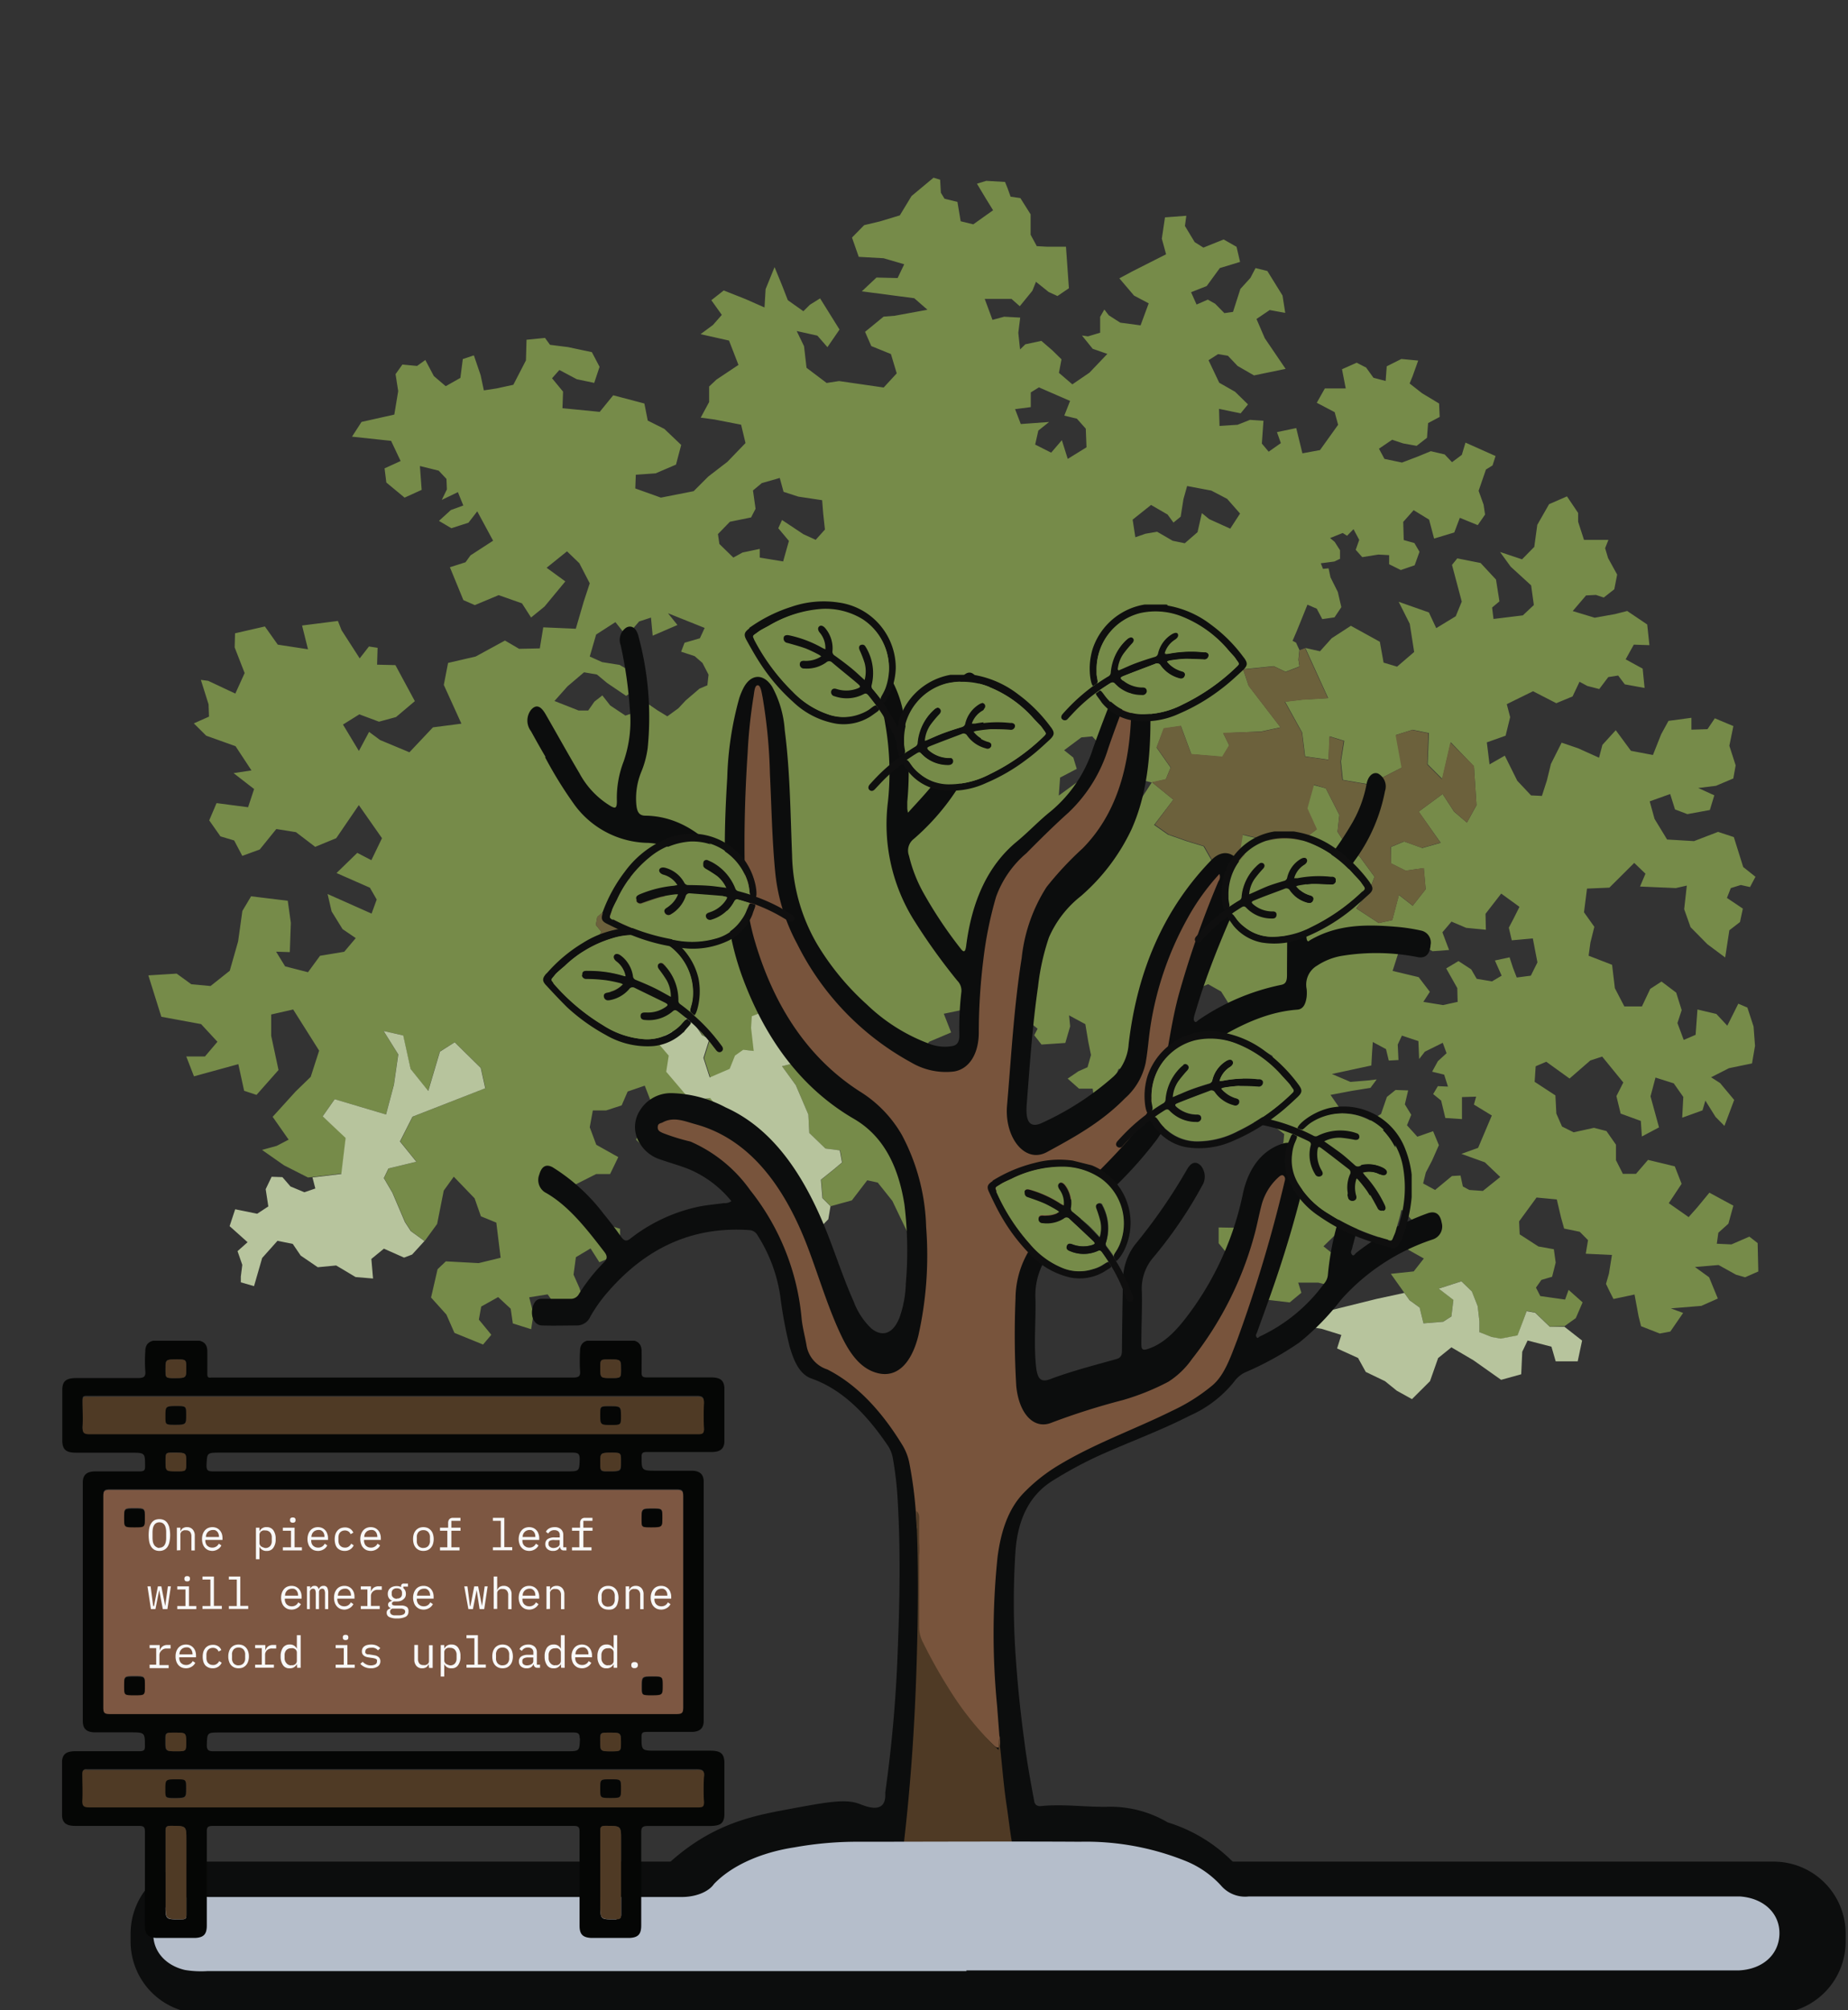 <svg id="Layer_1" data-name="Layer 1" xmlns="http://www.w3.org/2000/svg" xmlns:xlink="http://www.w3.org/1999/xlink" viewBox="0 0 252 274"><rect x="0" y="0" width="252" height="274" fill="#333333" stroke="none"/><defs><style>.cls-1{fill:none;}.cls-2{fill:#6c613c;}.cls-3{fill:#768b49;}.cls-4{fill:#b7c49d;}.cls-5{clip-path:url(#clip-path);}.cls-6{fill:#0c0d0d;}.cls-7{fill:#78543c;}.cls-8{fill:#4f3a25;}.cls-9{clip-path:url(#clip-path-2);}.cls-10{fill:#0f0f0f;}.cls-11{clip-path:url(#clip-path-3);}.cls-12{clip-path:url(#clip-path-4);}.cls-13{clip-path:url(#clip-path-5);}.cls-14{clip-path:url(#clip-path-6);}.cls-15{clip-path:url(#clip-path-7);}.cls-16{clip-path:url(#clip-path-8);}.cls-17{clip-path:url(#clip-path-9);}.cls-18{clip-path:url(#clip-path-10);}.cls-19{fill:#b5becb;}.cls-20{clip-path:url(#clip-path-12);}.cls-21{fill:#050605;}.cls-22{fill:#7d5742;}.cls-23{isolation:isolate;}.cls-24{fill:#f8f8f8;}</style><clipPath id="clip-path"><rect class="cls-1" x="17.81" y="24.22" width="233.87" height="250.24"/></clipPath><clipPath id="clip-path-2"><rect class="cls-1" x="170.78" y="150.8" width="21.72" height="19.32"/></clipPath><clipPath id="clip-path-3"><rect class="cls-1" x="162.89" y="113.33" width="24.26" height="15.29"/></clipPath><clipPath id="clip-path-4"><rect class="cls-1" x="118.4" y="91.98" width="25.3" height="15.94"/></clipPath><clipPath id="clip-path-5"><rect class="cls-1" x="144.71" y="82.4" width="25.3" height="15.94"/></clipPath><clipPath id="clip-path-6"><rect class="cls-1" x="152.17" y="140.59" width="25.3" height="15.94"/></clipPath><clipPath id="clip-path-7"><rect class="cls-1" x="74.06" y="126.51" width="24.53" height="16.95"/></clipPath><clipPath id="clip-path-8"><rect class="cls-1" x="101.56" y="82.05" width="21.71" height="19.53"/></clipPath><clipPath id="clip-path-9"><rect class="cls-1" x="82.07" y="113.6" width="26.37" height="15.68"/></clipPath><clipPath id="clip-path-10"><rect class="cls-1" x="136.9" y="155.12" width="16.84" height="23.01" transform="translate(-51.53 267.29) rotate(-75.99)"/></clipPath><clipPath id="clip-path-12"><rect class="cls-1" x="8.46" y="182.75" width="90.32" height="81.4"/></clipPath></defs><path id="Path_1571" data-name="Path 1571" class="cls-2" d="M134.15,157.87,138,164l-.06,1.62-1.22-1-1.64-.54.25,2.65-1.39,1.46-.8,3.08-.7,3.09h-2.15l-1.4-1.73-.53-2.06-2-1.63,1.5-1.15.26-2.19-2.83-2.44,1.68-1.18h2l-1.39-3.52-2.07.47-.14-1.65,2-1.41,1.84-.47.53,2.19,1.42.79,2.31-.23Z"/><path id="Path_1572" data-name="Path 1572" class="cls-3" d="M157.08,106.58Zm33.62,37.91-.1-2.11.57-1.22,2.25.75.1,2.44.78-1,2.44-1.21.52,1.42-1.19,1.09-.78,1.43,1.64.4.52,1.63-1.38-.06-.64,1.08,1.09.88.57,2.38,2.27.15,0-3,1.93-.06-.3,1.08,2.44,1.49-1.87,4.41-2.28.82,3.2,1.15,2.1,2-2.37,1.9-1.85-.13-.88-.48-.32-1.49-1.17.07-2.3,1.9-1.63-.89.37-1.49.85-1.63.93-2.1-.79-1.9-2.15.75-1.41-1.56.58-1.43-.87-1.42.45-1.9-1.72-.06-1.18.95-.8,2.32-1.6,1-2.2.27-1.35-1.36-1.74-2.51,2.9-.55,2.55-.41.85-1.15-1.18.14-2.4.2-2.53-1.08,5.38-1.16.1-1.77.1-1.43L189,143l.38,1.56Zm11.87-19.93,2.14-2.76,2.49,1.81-.73,1.46-.72,1.38.4,1.72,2.87-.26.63,3.27-.9,1.81-1.92.25-.5-1.28-.48-1.47-2,.43.92,2.07-1.32.78-2.08-.35-.75-1.29L198.88,131l-1.67,1,1.51,2.68.05,1.88-2,.44-2.68-.44.89-1.37-1.53-2-3.55-.85.83-2.59,2.08.43.21-1.9,2.32,1.38,2.26-.17-.91-2.41,1.24-1.46,2,.85,2.69.26ZM85.68,122.3l.1-2.66,2.83-.22L91,121.54l-.7,1.06,2.66,2.05-1,3.25-2.74-1.36-1.67-.76-.32,2,2.57,2.42,1.38.76-1.09,1.81-1.37-.45L85.92,130l-.86,1.89-.1,2-.32,1.22-3.59.08-2.67-.61.17-1.9,2.3-.45,1.68-.22-1.43-2.28-1,1.14-.61-.81-.26-.83,1-.52.87-.07L82,127l-.75-.93.2-1.09L82.6,124l2.07.3Zm6.7-37.11-1.29-1.6,5,2L95.44,87l-2.09.61-.47,1.22,1.85.61,1.06.92.83,1.6-.16,1.45-1.08.46-1.87,1.6-1,1.07L91,97.64l-1.38-.84-2-1.38L86.9,97l-1.62.54-2.07-1.38-1.07-1.37-1.08.84-.85,1.22h-1.3l-3.3-1.3,1.78-2,2.25-1.91,1.76.3,1.38,1.15,2.6,1.76,1.16-.77L86.87,92l-2.38-1.37-2.38-.38-1.69-.76.87-3,2.63-1.69,1.52,1.91,1.71-2,1.62-.53L89,86.65ZM161,70.43l.38-2.4.5-1.78,3.3.62L167.34,68l1.76,2-1.34,2.06-2.87-1.3-1-.82-.59,2.6-1.74,1.51-1.65-.34-2.12-1.23-1.58.27-1.39.48-.37-2.4,2.51-2,2.25,1.3.81,1.1Zm-62.9,3.72-.2-1.35,1.63-1.68,2.89-.59.61-1.18-.35-2.5,1.2-1,2.45-.7.52,1.89,2,.65,3.26.49.14,1.78.24,2.22-1.26,1.4-1.67-.76-2.92-1.94L106.13,72l1.45,1.73-.79,2.8L103.6,76l0-1.18-2.34.49L100,76Zm40.32-18.38,2.14-.28,0-2,1.11-.69,4.25,1.85-.79,2,1.72.42,1.21,1.36.1,2.54-2.56,1.58L144.8,60l-1.46,1.7-2.18-1.1.43-1.91,1.47-1.17-3.86.28ZM127.3,24.22l-3,2.5-1.6,2.64-2.72.82-2.14.51-1.66,1.69.92,2.63,3.39.19,2.81.82-.9,1.88-2.88-.07-2,1.88,7.15.94,1.8,1.57-4.47.82-1.51.12-2.53,2.07.85,1.94,2.68,1.09.79,2.63-1.78,1.93-6.08-.88-1.7.26-2.74-2.07-.34-2.94-1-2.07,2.82.63,1.37,1.57,1.65-2.4-2.65-4.25-1.39.87-.89.88-2.12-1.5-.81-2.08-1-2.43-1.22,3-.15,2.5-2.56-1.13-3-1.19L97,40.92l1.43,2-1.2,1.37-1.7,1.26,3.88.87,1.29,3.32-3,2-1,.94,0,2.12-1.15,2.13,1.88.25,3.63.71.6,2.5-2.47,2.56-2.6,2-2,2-4.47.88-3.49-1.25.07-1.87,2.7-.19,2.78-1.19.71-2.68-2.3-2.19-2.26-1.13L87.87,55l-4.25-1.12-1.84,2.26-5.08-.5.08-2.26-1.5-1.82,1-1.13,2.37,1.26,2.38.5L81.76,50,80.71,48l-3.26-.69L75,47l-.68-.94-2.52.25-.08,2.81L70,52.45l-2.31.5-1.71.26-.44-2.07-.92-2.7-1.51.5-.33,2.57-2,1.13-1.62-1.38L58,49.07l-1.13.81-2-.19L53.94,51l.36,2.31-.53,3.2-4.47,1L48,59.52l5.33.57,1.3,2.75-2.19,1,.24,1.93,2.49,2.06,2.33-1.06-.24-3.25,2.56.63,1.06,1.13.06,1.43-.7,1.43,2.2-1.06.74,1.82-1.7.62L59.86,71l1.69,1,2.33-.75,1.2-1.55,2.16,4-3.08,2-.68.94-2.13.68,1.84,4.48,1.56.68L68,81.12l3.18,1.12,1.24,1.93,1.83-1.49,2.84-3.43-2.55-1.86,2.78-2.24L79,76.77l1.42,2.74L79.6,82l-1.08,3.7-4.44-.19-.47,2.87-2.82.06-1.93-1.13-4,2.18-3.76.87-.58,3,2.4,5.28-3.88.5-3.21,3.4-4-1.67-1.5-1.11-1.39,2.6-2.17-3.6L49,97.37l2.68,1L54,97.74l2.57-2.17-2.65-4.91-2.5-.06.07-2.3-1.18-.18-1.26,1.62-2.48-3.85-.49-1.25-4.89.62L42,88.5l-4.12-.63-1.76-2.48-4.07.93L32,88.25l1.36,3.49-1.27,2.8L28.39,92.8l-1-.13L28.44,96l.06,1.68-2.07.92,1.69,1.68,4,1.43,2.17,3.3-2.44.37,2.8,2.17-.82,2.48-4.3-.56-1,2.35L30.06,114l1.87.56,1.11,2.1,2.38-.87L37.68,113l2.68.43,2.62,2,2.87-1.18,3.08-4.51,3.16,4.51-1.45,3-1.92-1L45.89,119l4.55,2,.93,1.61-.7,1.92-6-2.67.55,2.37,1.49,2.41,1.8,1.23-1.57,1.86-3.3.55L42,132.52l-3.12-.8-1.23-2,1.87.06.14-4-.42-3-5-.61-1.19,2-.58,4.15-1.14,4-2.62,2.08-2.62-.24-2-1.45-3.86.24L22,138.59l5.42,1L29.65,142l-1.7,2L25.4,144l1.05,2.71,6.05-1.66.79,3.63,1.69.56,3-3.39-1-4.67,0-2.9,3-.68,3.54,5.61-1.15,3.57-2.06,2-3.13,3.45,2.18,3.11-1.63.85-2,.55,3,2.1L42,160.5l.67-.07,3.93-.47.59-4.92L44,152.16l1.63-2.33,7,2.07,1.08-4.06.58-4.13-2-3.19,2.68.61,1,4.56,2.41,3,1.59-5.35L62,142.06l3.59,3.51.61,2.76-9.92,3.88-1.7,3.38,2.22,2.76-3.8.92-.63,1.31,1.17,2,1.72,4,.8,1.23,1.85,1.35,1.7-2.33.9-4.54,1.37-1.9,2.84,2.95.86,2.45,2.1.86.59,4.79-3,.73h0l-4.47-.24L59.67,173l-.89,3.86,2.09,2.32,1.1,2.5,3.9,1.59L67,181.94l-1.7-2.07.32-1.78,2.31-1.29,1.71,1.59.29,2,2.5.79.32-2.07-.59-2.28,2.52-.4,2.18,3.07,2.41-.4.42-1.49L79,175.52l-.79-1.78.32-2.38,2-1.19,1.2,1.88,2.82-1.18,0-1.7,0-1.68-2.22-.69-2.1-1-2.1-1-.18-3.08,3.34-1.69h1.9l.56-1.15.56-1.16-3-1.68-.89-2.39.42-2.29h1.81l2.12-.69.82-1.89.88-.3.87-.3.58-.2.88,2.28,1.5,1.1-2.34,1.78-1.23,2.19,1.7,1.69,2.93-.6.33-2.88,1.61-.2.49,1.39.24-.81.24-.82,1.2-.93,2-.15.12-1.51-.69-.84-2.64.34-3.32-3.91.34-2.2-1.35-1.57,1.21-1.74,2.23.16.26-2.21,1.26,1.19.94,1.41,1,.48-.82,2.6.86,2.67,2.72-1.18.73-1.81,1.12-.78,1.43.15-.36-3.15.1-1.57,1.2-.48,1.29-2.88,1.85-.74,1.49,2.05-1.52,1.26.87,1,3.58-.16,2.46.47.92,2.91-.35,2.28L113,147l-1.75-.16-.61-2.51-4,1,1.89,2.6,1.7,4,.13,2.51,2.21,2.12,2,.24.29,1.65-1.12.94-1.76,1.41.21,2.51,1.1,1.1,1.44-.4,1.43-.39,2.1-2.74.71.15.72.16,1,1.25,1,1.26,1.87,3.9.09.19,2,1.72.67-.5,1.5-1.14.25-2.2-2.82-2.43,1.68-1.18h2l-1.39-3.52-2.07.47-.14-1.65,2-1.41,1.84-.47.52,2.19,1.43.79,2.31-.23.71-.37,1-.49-.69-1.49-1.9-1.41.5-1.1,1.36.79,1.77-.12.63,0,.47-1.38.37-2-1.49-1.71-1.57.13-1.56.14-.54-1.93-.15-1.45-.49.56-2.52,3-2.64.66L126,147.8l2.53-.83-.37-1.88-2.73-1.39L126.7,142l3-1.27-1-2.55,2.35-.49,1.21-2.71-.26-1.55,1.13-.31,1.12-.3,1.29.17,1.29.16,2-.44,1,2,.13,2.17.05,1L140,139l1.49,1.22-.46.89.5.63.49.64,1.62-.11,1.63-.11.66-2.26-.15-1.5L148,139.6l.4,2.38.37,1.83-.47,1.66-1.24.55-1.47,1,.42.37,1.13,1H149l.15,1.1.27,1.1.94.5,1.45.33,1.42-1.55.19-1.32-1.5-1.21.59-1.61,2.19-.61.92,1.66,1.18.16,1.17.17,1.41-.89-.19-2.15.84-.17,1.34.12,1-1.17-.92-2.27-2.51-.33-1,.94-1.46.67-1-2.89.37-1.71,1.13-.67,1.55.56h1.74l1.15-2.11-.25-2.21,1-.34,1.16,2.27,1.41-.61,1.78,1,1,1.6.15.93.26,1.56-1.12,3.05-1.4.88-1.51.4-.57.88-.31.66.54,1.6,1.56.39.21,1,1.66.72,1.9-.5,2.44-5.63,2.16,1.21.65,1.71.24,2.16-.09,2.37-1.63.55-.74.23.33,1.45,1.44,1.1,1.43,1.11L175,155.8l-1.3,1-.3,1.16,1.53,1.66.26,1.42-.58,1.5-1.52.49-1-1.88-1.7,1.1,1.4,2.75v0l.48,1.71-2.41.66-3.68-.06,0,2.15,1.92,2.36.87,1h0l1.64-.27.66-3,1.58-.61,1,2-2.25,1-1.25,1.54-.3,1.6.28.23,2.25,1.83.68.08,2.61.31,1.59-1.32-.43-1.38h2.73l2.06.5,1.13-1.14.29-.3-1.67-3.13-1.1-.88,2.38-2.31,3.81-.61,1.33.66.81-1.65.75-1,.22-.31,1.56.33,1.58,1.71.08,2.31L192,170.33l2.16,1.21-1.38,1.76-2.17.23-.95.1,1.84,2.59.71,1,1.38,1,.52,2.15,2.69-.22,1.12-.72.27-2.25-2-1.54,3.09-1,1.42,1.38.8,2,.24,2.08,0,1.49,1.68.66,1.22.23,2.3-.44.88-2.31.35-1.05,1.17.22,2,1.92,2-.05,1.54-1.1.93-2.15-1.91-1.7-.48,1.32-3.38-.48-.59-1.15.74-1.05,1.46-.43.49-1.93-.25-1.82-2.11-.38-2.55-1.65-.08-1.77,2.38-3.25,2.76.26.58,2.47.42,1.5,2.13.44,1.13,1.14-.31,1.85,3.57.17-.41,2.55L219,175l.51,1.06.51,1,2.87-.61.56,3,.33,1.32,2.56,1,1.43-.27,1.75-2.54-1.68-.62L232,178l2.25-1-1.19-2.9-1.93-1.4,3.22-.27,2.38,1.32,1.24.35,1.8-.79-.09-3.87-1.13-.88-2.44,1.06-2-.09.21-1.5,1.37-1.23.68-2.46-3.27-1.77-1.65,2-1.18,1.33L227.56,164l1.75-2.64-.93-2.38-3.65-.88L223.09,160H221.3l-.94-1.86,0-2.11-1.3-1.86-.84-.22-.86-.22-2.78.61-1.58-.79-.77-1.76-.13-2.48-2.83-1.85.14-2.12,1.44-.62,3.18,2.29,2.83-2.46,1.62-.53,2.88,3.53-.94,1.86.58,2.38,2.75,1,.14,2.12,2.34-1.24-1.16-4.23.68-2.56,2.49.79,1.3,1.85-.15,2.83,2.77-1,.39-1.33,1.38,2.21,1.22,1.24,1.33-3.54-1.92-2.3-1.23-.79,2.44-1.24,3.14-.65.41-2.39-.2-2.65-.84-2.57-1.24-.53-1.5,3-1.49-1.6-2.58-.61-.25,3.45-1.62.7-.86-2.3.58-1.76-.75-2.39-2-1.51-1.54,1-1.13,2.39H221.5l-1.29-2.48-.38-3.19-3.2-1.24.24-1.77.54-2.17L216,124.35l.41-3.23,3.05-.13,3.39-3.37,1.53,1.47-.74,1.75,4.88.21,1.5-.34-.36,3.22.87,2.45,2.29,2.32,2.43,1.81.57-3.71,1.45-1.12.39-1.83-2.17-1.46.53-1.34,1.36-.42,1.26.28.74-1.4-1.67-1.33-1.28-4.08-2.15-.71L231,114.65l-3.67-.22-1.71-2.81-.66-2.39,2.79-1,.66,2.1,1.69.64,3.06-.56.61-2-2.19-1,2.42-.3,2.36-1,.32-1.79-.86-2.67.55-2.68-2.53-1.06-1,1.48-2.19.07,0-1.62-3.13.42-1,1.83-1.12,2.82-3-.57-2.07-2.81-1.82,2-.46,1.75L215.21,102l-2.26-.77-1.46,2.9-.55,2.25-.68,2.11-1.48-.07-1.88-2L205.2,103l-2.08,1.19-.37-3,2.56-.91.62-2.53-.46-1.77,3.58-1.76,3.17,1.63,2.22-.92.95-2,1.06.57,1.63.42,1.23-1.63,1.35-.21.9,1.2,2.7.49L224,91.14l-2.32-1.27,1.11-2,2.13.07-.3-2.82-2.73-1.84-1.65.42-2.78.5-3-.91,1.82-2.13,1.35-.07,1.06.36,1.44-1.13.39-2-1.24-2.26-.4-1.34.45-1.13H216l-.8-2.47,0-1.2-1.52-2.26-2.44,1.06-1.61,2.82-.41,3-1.67,1.7-3-1,1.45,2,2.79,2.55.37,2.68-1.5,1.41-4,.49-.19-1.56,1-.84L204,79l-2.1-2.26-3.18-.63L198,77l1.33,5-.82,2-2.66,1.62-1-2.14-4.12-1.45,1.51,3,.6,3.84-2.33,2-1.84-.55-.51-2.84-3.95-2.18L181.59,87,180,88.77,178,88.32l3.11,6.83-3.53.21-2.34.28,2.33,4.21.4,3.25,3.2.45.14-3.19,2,.62-.45,2.8.26,2.52,3.56.61,4.51-2.3-.81-4.43,2.24-.71,2.23.45-.17,4.25,2,2,1.15-5,3.16,3.28.35,5.31-1.3,2.37-1.76-1.5-1.56-2.4-3.26,2.4,3,4.25-2.5.71-2.48-.89-1.8.75,0,2.23,2,1,2.47-.35.26,2.88-1.77,2.25-1.88-1.47-.9,3.42-1.85.41-3.06-2,1.74-2.36.74-1.95-2-2.73-1.74-1.4-1.3-2,.25-2.3-1.85-3.63L179.1,107l-.9,3.22,1.29,2.86-1.93,1.46h-5l-3.16-.76-.39,2.37,2.09,1.19-.24,2.3-1,2.44-3.72-.56-.59,2-1.74-1.6.52-1.74,1.58-1.68-1.79-3.14-2.27-.69-2.59-.91-1.88-1.32L160,109l-2.92-2.38-2,3.08-1.58,1.74-4.08-.13-2.9.21,2.86-1.75.5-.91-2.43-2.67-3.07,2.25.18-2.45,2.27-1.19-.47-1.54-1.25-1,2.35-1.75,1.48-.14,1.95,2.1,1.71-.85,1,1.82-.18,2.31,3.64.91,1.91-.43.66-1.6-1.92-2.73,1-2.59,2.33-.35,1.42,3.85,4.23.36.94-1.55-.82-1.68L172,99.7l2.62-.56-4.36-5.68-.75-2.24,4.18-.42,1.61.77,1.9-.73-.14-.91.13-1.34-.46-1-.47-.24.58-1.35,1.45-3.58,1.27.55.75,1.42,1.67-.24.93-1.39-.48-2.07-1-2-.26-1.22-.76.07-.3-.76,1.84-.24.78-.37V75L182,73.86l-.62-.52,1.72-.69.59.38.88-.9.78,1.46-.48,1.35.89,1,2.2-.35,1.47.08,0,1.24,1.59.79,1.89-.65.66-1.84-.7-1.19-1.45-.41-.07-2.47,1.42-1.6,2.11,1.29.68,2.58,2.75-.83.76-2,2.44,1,1-1.44-.2-1.35-.68-1.89,1-2.9.9-.56.41-1.28-4.1-1.83L199.34,62,198,63l-1-1.06-1.89-.44-1.75.72-2.18.83-2.39-.5-.75-1.39,1.8-1.22,1.5.5,1.84.33,1.41-1.1.15-2,1.58-.84L196.24,55l-2.31-1.39-1.71-1.34.41-1,.76-2.12-2.29-.22-2,1-.15,2-1.66-.44-1-1.39L185,49.44l-2,.89.51,2.62h-2.85l-1.1,1.95,2.44,1.28.47,1.72L180,61.35l-2.4.44-.84-3.44-2.63.55.53,1.5L173,61.57l-.93-1.11.22-3.11-1.84-.12-1.69.67-2.46.16-.07-2.33,2.95.61,1-1.22-1.76-1.72-2.16-1.23-1.46-3.07,1.3-.83,1.34.22,1.32,1.39L171,51.17l4.31-.89-2.84-4.18-1.13-2.62,1.8-1.22,2.12.39-.37-2.37-2.07-3.34-1.61-.4-.7,1.34-1.37,1.51-1,3.12-1.18.17-1.26-1.28-1-.56-1.53.67-.75-1.68,2.13-.84,1.79-2.45,2.76-.84-.48-2.06-1.76-1-2.76,1.11L162.91,33l-1.33-2.2.19-1.39-2.91.22-.43,2.9.58,2.13L154.39,37l-1.75.94,2,2.35,2,1.06-1.11,3-2.77-.37-1.56-1-.61-.79-.57,1,0,2.16-1.66.5-.82-.12L149,47.54l2,.7-2.43,2.55-2.34,1.6-1.83-1.57.35-1.84-1.24-1.22-1.51-1.3-2.18.47-.72.7-.24-2.27.26-2.07-2.19-.12-1.59.43-1.06-2.86,3.65,0,1.13,1,1.72-2.11.49-1.22L143,39.8l1.2.55,1.56-1.06-.27-3.82-.13-1.84-2.52,0-1.46-.08L140.54,32l0-2.78L139.14,27l-1.33-.19-.42-1.17-.34-.84-2.56-.15-1.27.39,1.2,2,1,1.62-2.7,1.92L131,30.16l-.44-2.64-1.76-.43-.5-.82-.1-1.77Z"/><path id="Path_1573" data-name="Path 1573" class="cls-4" d="M215.74,182.73l-.6,2.83h-3l-.58-2-3.25-.84-.73,1.53-.14,3.07-2.74.76-3.78-2.67-3-1.76-1.81,1.46L195,188.26l-2.46,2.45-2.07-1.15-1.61-1.3L186.24,187l-1.05-1.9-2.86-1.3.58-1.84-2.71-.84-3.49-.54-.19-.76,11.19-2.77,3.79-.82.71,1,1.38,1,.52,2.15,2.69-.22,1.12-.72.27-2.25-2-1.54,3.09-1,1.43,1.38.79,2,.24,2.08,0,1.47,1.68.66,1.21.22,2.3-.44.88-2.3.36-1,1.17.21,2,1.92,2,0Z"/><path id="Path_1574" data-name="Path 1574" class="cls-2" d="M201,104.42l.34,5.31-1.3,2.39-1.75-1.5-1.57-2.39-3.25,2.39,2.95,4.24-2.51.71-2.47-.88-1.8.75.05,2.23,2,1,2.47-.35.26,2.88-1.77,2.24-1.87-1.46-.91,3.42-1.84.42-3.06-2,1.73-2.36.74-1.95-2-2.73-1.74-1.4-1.3-2,.25-2.3-1.85-3.63-1.61-.49-.9,3.22,1.3,2.86-1.93,1.46h-5l-3.17-.76-.39,2.37,2.09,1.19-.24,2.3-1,2.44-3.73-.56-.59,2-1.74-1.6.52-1.74,1.58-1.68-1.79-3.14-2.27-.69-2.59-.91-1.87-1.32L160,109l-2.92-2.39,1.91-.42.66-1.6-1.93-2.73.95-2.6,2.34-.34,1.42,3.85,4.23.35.94-1.54-.82-1.69,5.23-.16,2.62-.56-4.36-5.67-.74-2.25,4.17-.42,1.62.77,1.9-.73-.14-.91.13-1.34.75-.27,3.12,6.83-3.54.21-2.34.28,2.34,4.21.39,3.25,3.21.45.14-3.19,1.95.62-.44,2.8.26,2.52,3.56.62,4.51-2.3-.81-4.44,2.25-.71,2.22.45-.16,4.26,2,2,1.16-5Z"/><path id="Path_1575" data-name="Path 1575" class="cls-4" d="M114.52,156.8l.3,1.65-1.12.94-1.76,1.41.21,2.51,1.1,1.1-.3,1.78-1.87,1.91-2.54-.08-2.17-3,1-2.09-.24-1.56-4.2-2.52-1.5,1-.45,1.22V162l-3.65-4.74.08-5.24.11-1.52-.69-.83-2.65.34-3.33-3.92.34-2.2-1.35-1.58,1.21-1.73,2.23.15.26-2.2,1.26,1.18.94,1.41,1,.48-.82,2.6.86,2.66,2.72-1.17.73-1.81,1.12-.79,1.43.16-.36-3.15.1-1.58,1.2-.47,1.29-2.87,1.85-.75,1.49,2-1.52,1.27.87,1,3.58-.16,2.46.47.92,2.91-.34,2.29L113,147l-1.75-.16-.61-2.51-4,1,1.88,2.59,1.71,4,.13,2.51,2.2,2.12Z"/><path id="Path_1576" data-name="Path 1576" class="cls-2" d="M92.92,124.64l-1,3.26-2.74-1.36-1.68-.76-.32,2,2.58,2.42,1.37.76-1.08,1.81-1.37-.45L85.91,130l-.85,1.89-.1,2-.32,1.21-3.6.08-2.66-.6.16-1.89,2.3-.46,1.68-.22-1.42-2.28-1,1.14-.61-.81-.26-.83,1-.52.87-.07L82,127l-.75-.94.2-1.09L82.6,124l2.07.3,1-2,.1-2.65,2.83-.23L91,121.54l-.7,1.06Z"/><path id="Path_1577" data-name="Path 1577" class="cls-4" d="M65.56,145.57l.61,2.77-9.92,3.87-1.71,3.38,2.23,2.76-3.8.92-.63,1.31,1.17,2,1.71,4,.8,1.23,1.86,1.35L56.2,171l-1.1.42-2.75-1.22-1.71,1.4.23,2.67-2.38-.2-2.65-1.58-2.51.24L41,171.14l-1.08-1.59-2.08-.42-2.09,2.34-1.11,3.84-1.8-.52V174l.2-1.59-.65-1.87,1.37-1.22-2.45-2.19.76-2.3,3,.61,1.52-1-.36-2.35.81-1.69,1.47.05,1.1,1.27,1.89.79L43,162l-.39-1.51,3.93-.47.59-4.91L44,152.17l1.64-2.34,7,2.08,1.08-4.06.59-4.13-2-3.19,2.68.61,1,4.56,2.41,3,1.59-5.35L62,142.07Z"/><g id="Group_291" data-name="Group 291"><g class="cls-5"><g id="Group_290" data-name="Group 290"><path id="Path_1578" data-name="Path 1578" class="cls-6" d="M74.31,103.18a55.83,55.83,0,0,0,4.09,6.6,12.68,12.68,0,0,0,10,5.11c4.14.25,7.53,2.81,10.21,7.18a2.9,2.9,0,0,1,.46,1.35,37.72,37.72,0,0,0,2.19,9.83c3.34,9,8.48,15.36,15.19,19.26,3.8,2.21,6,6.1,6.88,11.66a52,52,0,0,1,.19,10.8,14.93,14.93,0,0,1-.83,4.54c-.84,2.24-2.33,2.85-3.9,1.54a9.74,9.74,0,0,1-2.37-3.62c-1.22-2.73-2.2-5.64-3.28-8.48-3.18-8.35-7.5-15-14.18-18A16.51,16.51,0,0,0,91.53,149a4.94,4.94,0,0,0-4.29,2.4,4.13,4.13,0,0,0,.08,4.56,5,5,0,0,0,2.48,2c1.39.5,2.81.87,4.2,1.43a14.89,14.89,0,0,1,5.73,4.33,1.47,1.47,0,0,1-1,.27c-1.27.18-2.55.27-3.8.56a22.79,22.79,0,0,0-9,4.3c-.5.4-.84.29-1.24-.28-.75-1.06-1.53-2.09-2.34-3.07a25.86,25.86,0,0,0-7-6.4c-.88-.47-1.49-.13-1.81,1a2,2,0,0,0,.74,2.4c3.21,1.77,5.67,4.95,8.13,8.14.43.56.41.92,0,1.37a24.54,24.54,0,0,0-3.45,4.35,1.26,1.26,0,0,1-1.19.68c-1.3,0-2.6,0-3.91,0-.6,0-1,.31-1.23,1.14-.32,1.33.23,2.45,1.3,2.49,1.59.05,3.18,0,4.77,0a2,2,0,0,0,1.81-1.23,20.18,20.18,0,0,1,2.32-3.27c5.61-6.51,12.14-9,19.34-8.5a1.35,1.35,0,0,1,1.12.69,21.12,21.12,0,0,1,3.1,8.24,58.61,58.61,0,0,0,1.29,6.95c.58,2,1.37,3.8,3,4.36,4.12,1.46,7.39,4.75,10.26,8.95a4.53,4.53,0,0,1,.79,1.78,47.12,47.12,0,0,1,.69,6c.39,6.76.27,13.51,0,20.27a185.08,185.08,0,0,1-1.7,19.4c0,.29.1,1.3-.5,1.8-.82.69-2.43,0-3.06-.24-1.86-.7-4.4-.24-9.45.7-3.77.7-7.75,1.43-12.11,4.07a28.15,28.15,0,0,0-7.73,7,153.16,153.16,0,0,1,18-1.29q3.86,0,7.49.1a.87.87,0,0,1,0,.1,3,3,0,0,0,1.3.5c1.51.27,3.11,1.14,4.62,1.56a34.41,34.41,0,0,0,4.72,1,36.1,36.1,0,0,0,6.06.31c4-.12,19.69-1,41-2.42a21.33,21.33,0,0,0-11.83-9.1,15.39,15.39,0,0,0-7.88-2.13c-3.14.09-6.29-.41-9.41-.09a1,1,0,0,1-.62-.13.89.89,0,0,1-.3-.6c-.5-2.7-1-5.4-1.34-8.14-.49-3.6-.87-7.2-1.13-10.84a108.09,108.09,0,0,1-.09-14.84c.3-4.66,2-7.84,5-9.75a55.31,55.31,0,0,1,6.47-3.5c4.11-1.85,8.3-3.36,12.36-5.44a16,16,0,0,0,6-4.61,3.89,3.89,0,0,1,1.65-1.33,42.19,42.19,0,0,0,7.23-4,34.36,34.36,0,0,0,5.71-5.85,28.88,28.88,0,0,1,12.47-8.2h0a1.86,1.86,0,0,0,1.24-2.3c-.21-1.22-.88-1.64-1.94-1.26a35.12,35.12,0,0,0-9.66,5.34c-.2.14-.4.61-.65.26s0-.58.06-.89a3.7,3.7,0,0,1,.14-.55,43.14,43.14,0,0,1,5.2-12.15,2.32,2.32,0,0,0,0-3c-.7-.78-1.34-.58-2.08.69a57.55,57.55,0,0,0-3.18,6.08,37.9,37.9,0,0,0-3.41,12.66,2.07,2.07,0,0,1-.53,1.15,22.65,22.65,0,0,1-8.75,7.19c-.14.07-.29.34-.45.08s0-.44.08-.64c.66-1.87,1.35-3.71,2-5.59A156.19,156.19,0,0,0,178,160.5c.64-2.85-1-5.29-3.12-4.61-2.69.86-4.61,3.2-5.39,6.8a41.58,41.58,0,0,1-6.68,15.46c-1.82,2.56-3.72,4.93-6.38,5.75-.77.23-.8-.13-.79-.94,0-2.28.12-4.56.07-6.84a6.49,6.49,0,0,1,1.54-4.7,59.43,59.43,0,0,0,6.44-9.37l.2-.37a2.36,2.36,0,0,0-.08-2.72c-.64-.72-1.33-.62-1.92.4a74.75,74.75,0,0,1-7.1,10.27,8.13,8.13,0,0,0-1.66,5.11c-.07,3.11-.11,6.22-.14,9.32,0,.71-.16,1-.69,1.17-3.05.86-6.13,1.64-9.13,2.77-1.34.5-1.75-.19-1.91-1.93-.29-3,0-6-.06-8.95a9.54,9.54,0,0,1,2.14-6.59,73,73,0,0,1,7.43-7.6,55.29,55.29,0,0,0,7.05-7.7,23.59,23.59,0,0,0,3.81-9.42c.14-.69.16-1.48.75-1.87,4.62-3.11,9.3-5.94,14.54-6.32.79-.06,1.13-.77,1.26-1.75a5.37,5.37,0,0,0,0-1.06,3,3,0,0,1,1.44-3.2,8.75,8.75,0,0,1,3.41-1.33,29.27,29.27,0,0,1,10.35.19c1,.17,1.56-.39,1.69-1.54a.29.29,0,0,1,0-.09,1.66,1.66,0,0,0-1.3-2,25.26,25.26,0,0,0-3.47-.52c-3.94-.32-7.88-.36-11.62,1.81-.18.1-.33.36-.48-.06a5.21,5.21,0,0,1,.65-3.7,48.85,48.85,0,0,0,5.83-7,23.39,23.39,0,0,0,4.18-9.53,2,2,0,0,0-.94-2.4c-.68-.27-1.37.33-1.57,1.43a16.67,16.67,0,0,1-1.85,5.11,45.06,45.06,0,0,1-8,10.17,3.38,3.38,0,0,0-1,2.75c.05,2.67,0,5.35,0,8,0,.81-.16,1.22-.78,1.34a30.79,30.79,0,0,0-11.3,4.81c-.16.12-.34.39-.53.17s-.07-.6,0-.88c.35-1.15.7-2.31,1.08-3.44,1.5-4.43,3.3-8.64,5.15-12.8a5,5,0,0,0,.4-3.35c-.49-2-2.36-3.56-4.39-1.46-6.11,6.31-10,14.55-11.22,25a6.78,6.78,0,0,1-2.07,4.45,39,39,0,0,1-9.56,6.23c-1.76.89-2.48.09-2.27-2.48.42-5.35.77-10.71,1.54-16a31.54,31.54,0,0,1,1.49-6.72,14.59,14.59,0,0,1,4.36-5.63,27.61,27.61,0,0,0,6.9-9.1c2.38-5.33,2.7-11.31,2.55-17.39a3.83,3.83,0,0,0-.46-1.62c-1.1-2.2-3.41-2.12-4.38.24s-2,5.06-2.94,7.67a18.39,18.39,0,0,1-5.78,8.64c-1.59,1.26-3.05,2.83-4.63,4.13-3.93,3.24-6.13,8.06-6.91,14.22-.13,1-.39.85-.8.31a58.67,58.67,0,0,1-5-7.49,19.71,19.71,0,0,1-2-5.12,2,2,0,0,1,.67-2.29,31.91,31.91,0,0,0,8-10.56,14.09,14.09,0,0,0,.85-10.71c-.4-1.19-1.06-1.65-1.75-1.25s-1.07,1.4-.66,2.72a8.19,8.19,0,0,1,.24,4.47c-1.29,5.36-4.43,8.39-7.48,11.76a3.41,3.41,0,0,1-.1-.54c0-.31,0-.63,0-.94A43.66,43.66,0,0,0,123.32,98a15.52,15.52,0,0,0-2.71-6.92c-.25-.32-.49-.67-.85-.74-.63-.11-1.09.15-1.43.94a2.09,2.09,0,0,0,.29,2.22,11.65,11.65,0,0,1,2.09,5.15,38,38,0,0,1,.37,10.65,24.7,24.7,0,0,0,3.37,15.84,82.54,82.54,0,0,0,6.09,8.53,1.91,1.91,0,0,1,.55,1.59,42.8,42.8,0,0,0-.27,5.88c0,.86-.29,1.3-.89,1.43a5.78,5.78,0,0,1-3.11-.26,24.62,24.62,0,0,1-8.61-5.39,35.92,35.92,0,0,1-6.8-8.25,25.12,25.12,0,0,1-3.4-12.15c-.23-5.69-.27-11.4-1-17a14.36,14.36,0,0,0-1.72-5.92c-1.23-1.91-3-1.75-4,.36a9.27,9.27,0,0,0-.49,1.23A44.8,44.8,0,0,0,99.17,106c-.2,3.28-.35,6.59-.33,9.9,0,.3.1.7-.13.86s-.44-.23-.63-.44c-2.94-3.27-6.29-5.09-10.07-5.14-.92,0-1.17-.6-1.25-1.65a9.61,9.61,0,0,1,.72-4.4,12.9,12.9,0,0,0,.84-3.17,42.16,42.16,0,0,0-1.24-15.17c-.27-1.17-.94-1.62-1.65-1.26a2,2,0,0,0-.8,2.38,58.79,58.79,0,0,1,1.25,8.64,16.86,16.86,0,0,1-.83,7.22,13.81,13.81,0,0,0-.93,5.43c0,1-.23,1-.77.72A11.64,11.64,0,0,1,79,105.37c-1.56-2.63-3.06-5.35-4.59-8-.69-1.2-1.32-1.38-2-.61a2.39,2.39,0,0,0,0,2.91c.65,1.18,1.31,2.36,2,3.53"/><path id="Path_1579" data-name="Path 1579" class="cls-7" d="M125,208.2a56.51,56.51,0,0,0-1-8.79,7.44,7.44,0,0,0-.9-2.36c-2.85-4.68-6.22-8.33-10.29-10.39a4.14,4.14,0,0,1-2.84-3.35c-.22-1.24-.56-2.45-.67-3.71a32.76,32.76,0,0,0-7-17.37,19.53,19.53,0,0,0-8.15-6.63,28,28,0,0,1-3.81-1.18c-.3-.16-.67-.27-.65-.8s.4-.48.67-.63c1.53-.83,3-.15,4.52.26,7,1.93,11.94,7.93,15.34,16.95,1.51,4,2.75,8.24,4.57,12,1.13,2.34,2.51,4.2,4.53,4.86,3,1,5-1.33,5.91-5a50,50,0,0,0,1.06-14.84A28.22,28.22,0,0,0,123,154.73a16.79,16.79,0,0,0-5.82-6c-6.57-4.25-11.53-11-14.34-20.76a34.48,34.48,0,0,1-1.26-8.57c-.15-5.6,0-11.19.37-16.77a69.25,69.25,0,0,1,.77-7.47c.13-.66.14-1.71.58-1.75s.56,1,.69,1.63a71.58,71.58,0,0,1,1,10.44c.22,4.51.29,9,.73,13.5a25.94,25.94,0,0,0,3,9.71,37.34,37.34,0,0,0,15.55,16.14,9.3,9.3,0,0,0,5.83,1.22c2-.33,3.34-2.29,3.37-5.25a81.67,81.67,0,0,1,.61-9.89,52.24,52.24,0,0,1,1.75-8.67,14,14,0,0,1,4.12-5.93c1.88-1.9,3.78-3.78,5.73-5.53a20.19,20.19,0,0,0,5.45-8.79c.82-2.4,1.72-4.73,2.58-7.09a2.25,2.25,0,0,1,.54-1c.27,8.92-1.41,16.46-6.62,21.74a44.62,44.62,0,0,0-4.92,5.27,22.21,22.21,0,0,0-3.39,9.68c-1.06,6.63-1.42,13.41-2,20.15-.35,4.32,2.46,7.94,5.47,6.28,3.67-2,7.36-4,10.61-7.31a8.92,8.92,0,0,0,2.82-4.81c.3-1.63.4-3.33.66-5a44,44,0,0,1,5-14.63,30.59,30.59,0,0,1,4.4-6.14,1,1,0,0,1-.13,1,128.46,128.46,0,0,0-5.43,15.52c-.76,2.81-1.21,5.76-1.73,8.67a22.38,22.38,0,0,1-5.15,11.07c-2.82,3.26-5.87,6-8.79,9.09a31.61,31.61,0,0,0-4.74,6,12.79,12.79,0,0,0-1.83,6.51,118.49,118.49,0,0,0,.1,11.92c.37,3.84,2.44,6,4.84,5a93.94,93.94,0,0,1,9.69-3.07,33.05,33.05,0,0,0,6.21-2.5,11.47,11.47,0,0,0,3.24-3.12,47.13,47.13,0,0,0,8.6-17.29c.3-1.16.53-2.36.83-3.52a7.77,7.77,0,0,1,2.41-4c.21-.18.49-.36.72-.06s.06.61,0,.92a189.86,189.86,0,0,1-6.42,21.39c-.89,2.3-1.7,4.73-3.33,6.14a25.16,25.16,0,0,1-5.51,3.49c-5.24,2.6-10.65,4.46-15.77,7.59a23.24,23.24,0,0,0-4.51,3.63c-2.07,2.15-3.09,5.17-3.55,8.72a101.36,101.36,0,0,0-.06,20.31c.1,1.35.21,2.71.31,4.07a1,1,0,0,1,.06.35c0,.4.14.94-.11,1.17s-.59-.12-.85-.36a49,49,0,0,1-9.78-13.13,3.28,3.28,0,0,1-.31-1.63c0-3.65,0-7.3,0-10.94a15.13,15.13,0,0,0-.24-3.8"/><path id="Path_1580" data-name="Path 1580" class="cls-8" d="M125,206c.45.33.34,1,.34,1.54,0,4.71,0,9.41,0,14.12a4.55,4.55,0,0,0,.5,2.17,68.68,68.68,0,0,0,3.54,6.33,41.49,41.49,0,0,0,6.79,8.37c0-.65.05-1.14.07-1.62.36,3,.56,6.05,1,9,.29,1.88.48,3.8.83,5.65.2,1.12-.05,1.19-.61,1.19-2.64,0-5.27,0-7.9,0-1.9,0-3.8,0-5.69,0-.59,0-.78-.17-.65-1.23,1-8.47,1.56-17,1.8-25.65.18-6.37.23-12.73-.06-19.09,0-.27,0-.54,0-.81"/><path id="Path_1581" data-name="Path 1581" class="cls-6" d="M241.86,274.46H27.63a9.82,9.82,0,0,1-9.82-9.81v-1.09a9.82,9.82,0,0,1,9.82-9.81H241.86a9.82,9.82,0,0,1,9.82,9.81v1.09a9.82,9.82,0,0,1-9.82,9.82"/></g></g></g><g id="Group_293" data-name="Group 293"><g class="cls-9"><g id="Group_292" data-name="Group 292"><path id="Path_1582" data-name="Path 1582" class="cls-10" d="M190.93,169.28c-.33.77-.64,1-1.43.74a41,41,0,0,1-3.94-1.26,25.62,25.62,0,0,1-5.7-3,11.17,11.17,0,0,1-4.22-5.14,6.91,6.91,0,0,1-.06-4.66c0-.08,0-.09.13-.29.33-.8.38-1,.54-1.05s.06,0,.46.17h0l.16.07c.14.17-.14.66-.33,1.14a5.12,5.12,0,0,0-.3,1.33,6.21,6.21,0,0,0,1,4.32,11.85,11.85,0,0,0,4,3.84,28.18,28.18,0,0,0,8.17,3.56c.57.14.57.13.79-.41.09-.23.2-.46.27-.69.13-.41.24-.83.35-1.24a16,16,0,0,0,.52-7.52,9.58,9.58,0,0,0-2.6-5.15,7.87,7.87,0,0,0-9.78-1l-.37.28c-.55.44-.75.74-1,.69l-.24-.09-.05,0h0l-.36-.15c0-.16.31-.62,1.08-1.2a9.16,9.16,0,0,1,3.18-1.52,9,9,0,0,1,10.43,5.58,13.58,13.58,0,0,1,.88,6.43,21,21,0,0,1-1.44,6.05l-.08.18"/><path id="Path_1583" data-name="Path 1583" class="cls-3" d="M189.36,169a28.28,28.28,0,0,1-8.16-3.56,11.89,11.89,0,0,1-4-3.84,6.22,6.22,0,0,1-1-4.32,5.46,5.46,0,0,1,.3-1.33c.19-.48.47-1,.33-1.14.5.21,1,.44,1.46.68s.42.32.32.65a5,5,0,0,0,.61,3.86.56.56,0,0,0,.73.34h0c.35-.17.34-.43.18-.73a2.53,2.53,0,0,0-.13-.22,4.36,4.36,0,0,1-.48-2.58c.08-.51.17-.57.61-.24,1.22.91,2.42,1.85,3.63,2.78a.56.56,0,0,1,.21.76v0a4.53,4.53,0,0,0-.15,3.08.55.55,0,0,0,.62.48h.06c.38-.09.44-.35.35-.67a3.37,3.37,0,0,1-.12-.55,3.72,3.72,0,0,1,.19-1.87,1.93,1.93,0,0,1,.28.22q.65.75,1.23,1.56c.48.75.9,1.53,1.32,2.3a.57.57,0,0,0,.72.34c.32-.1.37-.36.27-.64a2,2,0,0,0-.11-.26,16,16,0,0,0-2.64-3.92c-.1-.1-.17-.22-.3-.38a3.24,3.24,0,0,1,2.31.2c.43.22.77.19.92-.09s0-.57-.48-.78a4.21,4.21,0,0,0-3.19-.23.59.59,0,0,1-.67-.15c-.67-.59-1.35-1.18-2.07-1.74s-1.38-1-2.1-1.49a4.5,4.5,0,0,1,2.28-.49q.93.09,1.86.27c.32.06.55,0,.65-.28a.45.45,0,0,0-.28-.58l-.06,0a4.68,4.68,0,0,0-.53-.17,6.93,6.93,0,0,0-4.74.5.6.6,0,0,1-.62,0c-.6-.31-1.2-.6-1.82-.87l0,0a1.06,1.06,0,0,0,.25.09c.27.05.47-.25,1-.69.12-.1.25-.19.38-.28a7.86,7.86,0,0,1,9.78,1,9.62,9.62,0,0,1,2.6,5.15,16.06,16.06,0,0,1-.52,7.51c-.12.41-.23.83-.35,1.24-.08.24-.19.46-.28.69-.22.55-.22.55-.78.41"/><path id="Path_1584" data-name="Path 1584" class="cls-10" d="M188.56,165a.58.58,0,0,1-.72-.35c-.42-.77-.84-1.56-1.32-2.3q-.59-.81-1.23-1.56a1.93,1.93,0,0,0-.28-.22,3.72,3.72,0,0,0-.19,1.87,3.37,3.37,0,0,0,.12.55c.08.32,0,.58-.35.67a.55.55,0,0,1-.67-.41h0a.13.13,0,0,1,0-.06,4.53,4.53,0,0,1,.15-3.08.55.55,0,0,0-.18-.77h0c-1.21-.93-2.4-1.87-3.63-2.78-.45-.34-.53-.28-.61.24a4.36,4.36,0,0,0,.48,2.58l.13.22c.16.3.17.57-.18.73a.57.57,0,0,1-.75-.29.06.06,0,0,0,0,0,5,5,0,0,1-.61-3.86c.1-.33,0-.49-.32-.65-.49-.24-1-.47-1.46-.68v0l-.16-.06a22.65,22.65,0,0,0-4.55-1.42l-.88-.18c-.33-.06-.54-.24-.5-.55s.31-.45.65-.4c.62.11,1.23.24,1.85.39a24.83,24.83,0,0,1,3.57,1.17v0s.08,0,.36.14h0c.61.26,1.22.55,1.82.86a.58.58,0,0,0,.62,0,6.93,6.93,0,0,1,4.74-.5,4.68,4.68,0,0,1,.53.17.47.47,0,0,1,.37.53h0a.64.64,0,0,1,0,.07c-.09.27-.33.34-.65.29a17.05,17.05,0,0,0-1.86-.28,4.5,4.5,0,0,0-2.28.49c.72.5,1.43,1,2.1,1.49s1.39,1.15,2.06,1.74a.59.59,0,0,0,.67.15,4.28,4.28,0,0,1,3.2.23c.43.21.62.5.48.78s-.5.31-.93.08a3.35,3.35,0,0,0-2.31-.2c.13.16.2.28.3.39a16,16,0,0,1,2.64,3.92,2,2,0,0,1,.11.26c.1.29.06.54-.26.64"/><path id="Path_1585" data-name="Path 1585" class="cls-10" d="M176.88,154.8h0l-.16-.07c.13,0,.14,0,.15.06"/><path id="Path_1586" data-name="Path 1586" class="cls-10" d="M177.23,153.91c-.28-.1-.33-.1-.36-.14v0l.36.16"/></g></g></g><g id="Group_297" data-name="Group 297"><g class="cls-11"><g id="Group_296" data-name="Group 296"><path id="Path_1592" data-name="Path 1592" class="cls-10" d="M186.82,120.34c.45.65.47,1-.12,1.54-1,.89-1.95,1.78-3,2.58a25,25,0,0,1-5.35,3.13,10.75,10.75,0,0,1-6.32.88,6.61,6.61,0,0,1-3.84-2.3c-.05-.06-.05-.08-.18-.25-.48-.67-.64-.83-.58-1s0,0,.37-.3l0,0,.12-.09c.21,0,.48.45.78.84a5.4,5.4,0,0,0,.93.92,6.05,6.05,0,0,0,4,1.38,11.34,11.34,0,0,0,5.13-1.33,26.8,26.8,0,0,0,7-4.89c.4-.39.4-.39.06-.84-.14-.19-.27-.4-.42-.58s-.56-.61-.84-.9a15.37,15.37,0,0,0-5.88-4.2,9.24,9.24,0,0,0-5.52-.47,7.54,7.54,0,0,0-5.68,7.52,3.42,3.42,0,0,0,0,.45c.08.66.23,1,.06,1.17,0,0,0,0-.2.15l0,0h0l-.31.22c-.15,0-.35-.56-.43-1.49a8.89,8.89,0,0,1,.35-3.36,8.6,8.6,0,0,1,9.8-5.73,13,13,0,0,1,5.69,2.5,20.15,20.15,0,0,1,4.23,4.22l.11.15"/><path id="Path_1593" data-name="Path 1593" class="cls-3" d="M185.8,121.48a27,27,0,0,1-7,4.89,11.41,11.41,0,0,1-5.14,1.32,5.92,5.92,0,0,1-4-1.38,4.82,4.82,0,0,1-.94-.92c-.3-.39-.56-.87-.77-.83.42-.3.86-.59,1.3-.86s.47-.17.69.07a4.72,4.72,0,0,0,3.47,1.44.55.55,0,0,0,.65-.46c0-.37-.19-.5-.52-.51h-.23a4.12,4.12,0,0,1-2.35-.9c-.38-.33-.39-.42.11-.62,1.36-.54,2.73-1,4.09-1.58a.54.54,0,0,1,.73.21h0v0a4.33,4.33,0,0,0,2.44,1.67.53.53,0,0,0,.7-.27s0,0,0-.05c.12-.36-.06-.53-.37-.62a3.68,3.68,0,0,1-.5-.18,3.63,3.63,0,0,1-1.44-1.1,1.73,1.73,0,0,1,.32-.11c.63-.11,1.26-.18,1.9-.23.85,0,1.7,0,2.54.08a.56.56,0,0,0,.65-.42c.08-.32-.11-.48-.4-.54l-.27,0a15.3,15.3,0,0,0-4.53.19l-.46.05a3.18,3.18,0,0,1,1.32-1.79c.4-.24.54-.54.39-.8s-.49-.24-.87,0a4,4,0,0,0-1.79,2.5.6.6,0,0,1-.46.47c-.83.25-1.65.51-2.46.82s-1.5.63-2.27,1a4.29,4.29,0,0,1,.74-2.1,15.53,15.53,0,0,1,1.16-1.39c.2-.23.26-.46.09-.67a.43.43,0,0,0-.61-.07l0,0a3.23,3.23,0,0,0-.4.35,6.56,6.56,0,0,0-2,4.12.58.58,0,0,1-.31.51c-.55.34-1.09.69-1.62,1.06l0,0,.2-.15c.17-.2,0-.51-.06-1.18,0-.15,0-.3,0-.44a7.55,7.55,0,0,1,5.69-7.52,9.28,9.28,0,0,1,5.51.46,15.29,15.29,0,0,1,5.88,4.2c.28.3.57.6.84.91s.28.38.42.57c.34.46.34.46-.05.85"/><path id="Path_1594" data-name="Path 1594" class="cls-10" d="M182.15,120.13a.56.56,0,0,1-.64.42c-.85,0-1.7-.1-2.55-.08-.63,0-1.27.12-1.9.23a2,2,0,0,0-.32.11,3.7,3.7,0,0,0,1.44,1.1,4.24,4.24,0,0,0,.5.18c.32.09.49.27.37.62a.52.52,0,0,1-.66.34l-.06,0a4.28,4.28,0,0,1-2.43-1.67.55.55,0,0,0-.72-.24h0c-1.37.53-2.74,1-4.09,1.57-.5.2-.5.3-.12.62a4,4,0,0,0,2.35.9l.24,0c.32,0,.55.14.51.51s-.28.48-.65.46a4.76,4.76,0,0,1-3.46-1.45c-.22-.24-.39-.25-.69-.06s-.87.55-1.3.85h0s0,0-.12.09a22,22,0,0,0-3.46,3l-.59.64c-.22.23-.47.31-.7.13s-.21-.49,0-.73c.4-.46.82-.9,1.25-1.32a24.46,24.46,0,0,1,2.75-2.34h0s.07,0,.29-.23h0c.52-.37,1.06-.73,1.62-1.06a.55.55,0,0,0,.3-.51,6.58,6.58,0,0,1,2-4.12,2.64,2.64,0,0,1,.4-.35.44.44,0,0,1,.62,0l0,0c.17.21.12.44-.09.67a15.53,15.53,0,0,0-1.16,1.39,4.29,4.29,0,0,0-.74,2.1c.78-.33,1.51-.68,2.27-1s1.64-.57,2.46-.82a.57.57,0,0,0,.46-.47,4,4,0,0,1,1.79-2.5c.39-.24.73-.25.87,0s0,.57-.39.8a3.13,3.13,0,0,0-1.32,1.79,4.31,4.31,0,0,0,.46,0,15.3,15.3,0,0,1,4.53-.19l.27,0c.28.06.47.23.39.54"/><path id="Path_1595" data-name="Path 1595" class="cls-10" d="M168,124.55l-.13.09.12-.09h0"/><path id="Path_1596" data-name="Path 1596" class="cls-10" d="M167.38,123.82c-.22.18-.25.23-.29.23h0l.31-.23"/></g></g></g><g id="Group_301" data-name="Group 301"><g class="cls-12"><g id="Group_300" data-name="Group 300"><path id="Path_1602" data-name="Path 1602" class="cls-10" d="M131.18,100.1c-1.42.55-2.85,1.08-4.27,1.64-.52.21-.51.31-.12.65a4.32,4.32,0,0,0,2.45.94h.24c.34,0,.58.15.54.53a.57.57,0,0,1-.67.48,4.94,4.94,0,0,1-3.61-1.5c-.24-.25-.41-.26-.72-.07-.47.29-.92.58-1.36.89h0s0,0-.12.1a22.46,22.46,0,0,0-3.6,3.14l-.62.66c-.23.25-.49.33-.73.14s-.22-.5,0-.76c.42-.47.85-.93,1.3-1.38a24.74,24.74,0,0,1,2.87-2.43h0s.07,0,.3-.24h0c.55-.38,1.11-.75,1.68-1.1a.6.6,0,0,0,.33-.53,6.83,6.83,0,0,1,2-4.3l.42-.37a.47.47,0,0,1,.65,0h0l.05.06c.17.21.12.45-.1.7a15,15,0,0,0-1.2,1.44,4.46,4.46,0,0,0-.78,2.19c.81-.34,1.58-.71,2.37-1s1.7-.59,2.56-.85a.62.62,0,0,0,.48-.49,4.18,4.18,0,0,1,1.86-2.6c.41-.26.76-.27.91,0s0,.59-.4.84a3.19,3.19,0,0,0-1.38,1.86l.49,0a15.84,15.84,0,0,1,4.71-.2l.28,0c.3.07.49.24.42.56a.58.58,0,0,1-.68.44c-.88,0-1.76-.1-2.65-.08a19.06,19.06,0,0,0-2,.23,2.26,2.26,0,0,0-.33.13,3.76,3.76,0,0,0,1.5,1.14,3.2,3.2,0,0,0,.52.18c.33.1.51.28.39.65a.55.55,0,0,1-.7.36h0l0,0a4.56,4.56,0,0,1-2.55-1.74.55.55,0,0,0-.75-.25h0"/><path id="Path_1603" data-name="Path 1603" class="cls-10" d="M141,98a16.09,16.09,0,0,0-6.13-4.37,9.6,9.6,0,0,0-5.75-.49,7.86,7.86,0,0,0-5.93,7.84c0,.15,0,.31,0,.46.09.7.25,1,.07,1.23l-.2.15a.08.08,0,0,0,0,0h0l-.33.24c-.15,0-.36-.59-.45-1.56a9.23,9.23,0,0,1,.37-3.5,9,9,0,0,1,10.21-6,13.59,13.59,0,0,1,5.94,2.61,20.86,20.86,0,0,1,4.41,4.39,1.58,1.58,0,0,0,.12.15c.48.68.49,1-.12,1.61-1,.93-2,1.86-3.14,2.7a25.55,25.55,0,0,1-5.58,3.26,11.2,11.2,0,0,1-6.58.91,6.94,6.94,0,0,1-4-2.4l-.17-.25c-.5-.7-.68-.87-.61-1s0,0,.38-.31l0,0,.13-.1c.22,0,.49.47.81.88a5.45,5.45,0,0,0,1,1,6.3,6.3,0,0,0,4.19,1.45,12.09,12.09,0,0,0,5.36-1.38,28,28,0,0,0,7.3-5.1c.41-.41.41-.41.06-.89-.15-.2-.28-.41-.44-.59L141,98"/><path id="Path_1604" data-name="Path 1604" class="cls-10" d="M123.67,103.67l-.13.1c.1-.08.1-.09.12-.09h0"/><path id="Path_1605" data-name="Path 1605" class="cls-3" d="M134.9,93.67A15.92,15.92,0,0,1,141,98c.29.31.59.62.87.95s.29.4.44.59c.35.47.36.48-.06.88a28,28,0,0,1-7.3,5.1,11.76,11.76,0,0,1-5.35,1.39,6.2,6.2,0,0,1-4.19-1.44,5.57,5.57,0,0,1-1-1c-.31-.41-.58-.91-.8-.87.44-.31.89-.61,1.35-.89s.49-.19.72.07a5,5,0,0,0,3.61,1.5c.39,0,.65-.17.68-.48s-.2-.52-.54-.53l-.24,0a4.22,4.22,0,0,1-2.45-.94c-.4-.33-.41-.43.12-.64,1.42-.57,2.85-1.1,4.27-1.64a.56.56,0,0,1,.76.22v0a4.51,4.51,0,0,0,2.55,1.74.55.55,0,0,0,.73-.28s0,0,0,0c.12-.37-.06-.56-.39-.65a3.24,3.24,0,0,1-.52-.19,3.76,3.76,0,0,1-1.5-1.14,2.19,2.19,0,0,1,.33-.12q1-.16,2-.24c.89,0,1.77,0,2.65.08a.57.57,0,0,0,.67-.43c.09-.33-.12-.5-.41-.56a2.33,2.33,0,0,0-.28-.05,16.26,16.26,0,0,0-4.72.2,4.77,4.77,0,0,1-.48,0A3.25,3.25,0,0,1,134,96.85c.42-.25.57-.56.41-.83s-.5-.26-.91,0a4.21,4.21,0,0,0-1.87,2.6.58.58,0,0,1-.47.48c-.87.27-1.72.54-2.56.86s-1.56.66-2.37,1a4.58,4.58,0,0,1,.77-2.2q.57-.75,1.2-1.44c.22-.24.28-.48.1-.7a.46.46,0,0,0-.64-.07s0,0-.05,0a3.62,3.62,0,0,0-.42.36,6.92,6.92,0,0,0-2.05,4.3.61.61,0,0,1-.32.54c-.58.35-1.14.71-1.68,1.1l0,0a1.56,1.56,0,0,0,.2-.16c.18-.2,0-.53-.06-1.23,0-.15,0-.3,0-.46a7.87,7.87,0,0,1,5.93-7.84,9.64,9.64,0,0,1,5.74.49"/><path id="Path_1606" data-name="Path 1606" class="cls-10" d="M123.07,102.91c-.23.19-.25.23-.3.24h0l.33-.24"/></g></g></g><g id="Group_303" data-name="Group 303"><g class="cls-13"><g id="Group_302" data-name="Group 302"><path id="Path_1607" data-name="Path 1607" class="cls-10" d="M159.38,89.08a15.92,15.92,0,0,1,4.72-.2l.28,0c.3.06.49.23.41.56a.57.57,0,0,1-.67.43c-.88,0-1.76-.1-2.65-.07a18.45,18.45,0,0,0-2,.23,2.19,2.19,0,0,0-.33.12,3.67,3.67,0,0,0,1.5,1.14,3.24,3.24,0,0,0,.52.19c.33.09.51.28.39.65a.55.55,0,0,1-.69.36h0l-.06,0a4.56,4.56,0,0,1-2.55-1.74.55.55,0,0,0-.75-.26h0c-1.42.55-2.85,1.08-4.27,1.64-.52.21-.51.31-.12.65a4.32,4.32,0,0,0,2.45.94h.24c.34,0,.58.15.54.53a.57.57,0,0,1-.67.48,4.94,4.94,0,0,1-3.61-1.5c-.24-.26-.41-.26-.72-.07-.47.29-.92.59-1.36.89h0s0,0-.12.09a23,23,0,0,0-3.61,3.15l-.62.66a.51.51,0,0,1-.73.13c-.27-.2-.21-.5,0-.75.42-.48.86-.94,1.3-1.38a25.69,25.69,0,0,1,2.87-2.44h0s.07,0,.3-.23h0c.55-.38,1.11-.75,1.69-1.1a.59.59,0,0,0,.32-.53,6.82,6.82,0,0,1,2.05-4.3,2.93,2.93,0,0,1,.42-.37.45.45,0,0,1,.64,0h0l0,0c.18.22.12.46-.1.7a16.35,16.35,0,0,0-1.2,1.44,4.46,4.46,0,0,0-.78,2.2c.81-.35,1.59-.71,2.37-1s1.71-.59,2.56-.86a.58.58,0,0,0,.48-.48,4.17,4.17,0,0,1,1.87-2.6c.4-.26.76-.27.91,0s0,.58-.41.83a3.31,3.31,0,0,0-1.38,1.86c.2,0,.35,0,.49,0"/><path id="Path_1608" data-name="Path 1608" class="cls-10" d="M159.2,82.54a13.47,13.47,0,0,1,5.94,2.61,20.58,20.58,0,0,1,4.4,4.39l.12.15c.48.68.49,1-.12,1.61-1,.93-2,1.86-3.13,2.7a26.2,26.2,0,0,1-5.58,3.26,11.21,11.21,0,0,1-6.58.91,6.86,6.86,0,0,1-4-2.39c-.05-.06-.05-.08-.18-.26-.5-.7-.67-.86-.61-1s.05,0,.38-.3l0,0,.14-.1c.21,0,.48.47.8.87a5.57,5.57,0,0,0,1,1A6.19,6.19,0,0,0,156,97.36,11.79,11.79,0,0,0,161.31,96a28,28,0,0,0,7.3-5.1c.42-.4.41-.4.06-.88-.15-.2-.28-.41-.44-.59s-.58-.64-.87-1a16,16,0,0,0-6.14-4.38,9.67,9.67,0,0,0-5.75-.48,7.86,7.86,0,0,0-5.93,7.85c0,.15,0,.31,0,.46.09.7.25,1,.07,1.23l-.2.15a.08.08,0,0,0,0,0s0,0,0,0l-.33.24c-.15,0-.36-.59-.45-1.56a9.23,9.23,0,0,1,.37-3.5,9,9,0,0,1,10.21-6"/><path id="Path_1609" data-name="Path 1609" class="cls-10" d="M150,94.09l-.13.1c.1-.08.1-.09.12-.09h0"/><path id="Path_1610" data-name="Path 1610" class="cls-3" d="M151.09,92.22c-.58.35-1.14.72-1.69,1.1l0,0,.2-.15c.18-.21,0-.54-.06-1.23,0-.16,0-.31,0-.47a7.86,7.86,0,0,1,5.93-7.83,9.64,9.64,0,0,1,5.74.48,16,16,0,0,1,6.14,4.37c.29.31.59.62.88.94s.29.4.44.6c.35.47.35.47-.06.88a28,28,0,0,1-7.3,5.1A11.79,11.79,0,0,1,156,97.36a6.19,6.19,0,0,1-4.18-1.44,5.24,5.24,0,0,1-1-1c-.31-.41-.59-.91-.81-.87.45-.31.9-.61,1.36-.9.31-.19.49-.18.72.08a5,5,0,0,0,3.61,1.5.58.58,0,0,0,.68-.48c0-.39-.2-.52-.54-.54h-.25a4.26,4.26,0,0,1-2.44-.94c-.4-.33-.41-.43.12-.64,1.41-.57,2.84-1.1,4.26-1.64a.55.55,0,0,1,.76.22l0,0a4.57,4.57,0,0,0,2.54,1.74.55.55,0,0,0,.73-.28l0,0c.12-.38-.07-.56-.39-.65a3.35,3.35,0,0,1-.53-.19,3.83,3.83,0,0,1-1.5-1.14,2,2,0,0,1,.34-.12,18.58,18.58,0,0,1,2-.24c.89,0,1.77,0,2.66.08a.57.57,0,0,0,.67-.43c.08-.33-.12-.5-.41-.57l-.28,0a16.23,16.23,0,0,0-4.72.2,4.69,4.69,0,0,1-.49.05,3.28,3.28,0,0,1,1.38-1.86c.42-.25.57-.56.41-.84s-.5-.25-.91,0a4.16,4.16,0,0,0-1.87,2.6.6.6,0,0,1-.48.49c-.86.26-1.72.54-2.56.85s-1.56.67-2.37,1a4.46,4.46,0,0,1,.78-2.2,16.35,16.35,0,0,1,1.2-1.44c.22-.25.27-.48.1-.7a.45.45,0,0,0-.64-.07.12.12,0,0,0-.05,0,4.82,4.82,0,0,0-.43.36,6.88,6.88,0,0,0-2,4.3.63.63,0,0,1-.32.54"/><path id="Path_1611" data-name="Path 1611" class="cls-10" d="M149.39,93.33c-.23.18-.25.23-.3.23h0l.32-.23"/></g></g></g><g id="Group_305" data-name="Group 305"><g class="cls-14"><g id="Group_304" data-name="Group 304"><path id="Path_1612" data-name="Path 1612" class="cls-10" d="M163.8,152.49c0,.31-.3.5-.68.48a5,5,0,0,1-3.61-1.5c-.23-.26-.41-.27-.72-.08s-.91.59-1.35.9h0s0,0-.12.09a22.9,22.9,0,0,0-3.6,3.14l-.62.67a.51.51,0,0,1-.73.13c-.27-.21-.21-.5,0-.76.42-.47.86-.93,1.3-1.37a24.67,24.67,0,0,1,2.87-2.44h0c.05,0,.07-.05.3-.24h0c.55-.39,1.11-.76,1.69-1.1a.64.64,0,0,0,.32-.54,6.88,6.88,0,0,1,2-4.3l.43-.37a.47.47,0,0,1,.64,0h0l.05.06c.18.21.12.45-.1.7a16.35,16.35,0,0,0-1.2,1.44,4.46,4.46,0,0,0-.78,2.19c.81-.34,1.59-.71,2.37-1s1.71-.59,2.56-.85a.6.6,0,0,0,.48-.49,4.16,4.16,0,0,1,1.87-2.6c.4-.26.76-.27.91,0s0,.59-.41.84a3.28,3.28,0,0,0-1.38,1.86c.2,0,.35,0,.49-.05a15.9,15.9,0,0,1,4.72-.2l.28,0c.3.07.49.24.41.56a.57.57,0,0,1-.67.44c-.88,0-1.77-.1-2.66-.08a18.56,18.56,0,0,0-2,.23,1.62,1.62,0,0,0-.33.13,3.76,3.76,0,0,0,1.5,1.14,2.9,2.9,0,0,0,.52.18c.32.1.51.28.39.65a.57.57,0,0,1-.7.36h0l0,0a4.56,4.56,0,0,1-2.55-1.74.57.57,0,0,0-.75-.26h0c-1.42.55-2.85,1.08-4.27,1.65-.52.2-.52.3-.12.64a4.29,4.29,0,0,0,2.45.94h.24c.34,0,.58.15.54.53"/><path id="Path_1613" data-name="Path 1613" class="cls-10" d="M166.65,140.73a13.59,13.59,0,0,1,5.94,2.61,21,21,0,0,1,4.4,4.39l.12.16c.48.68.49,1-.12,1.6-1,.94-2,1.87-3.13,2.7a25.79,25.79,0,0,1-5.58,3.26,11.21,11.21,0,0,1-6.58.91,6.89,6.89,0,0,1-4-2.39c-.05-.06-.05-.08-.18-.26-.5-.7-.67-.86-.61-1s0,0,.38-.31h0l.14-.1c.22,0,.49.46.81.87a5.51,5.51,0,0,0,1,1,6.2,6.2,0,0,0,4.19,1.44,11.75,11.75,0,0,0,5.35-1.38,27.88,27.88,0,0,0,7.3-5.1c.42-.4.42-.4.06-.88-.15-.2-.28-.41-.44-.59s-.58-.64-.87-.95a16,16,0,0,0-6.14-4.38,9.64,9.64,0,0,0-5.74-.48,7.86,7.86,0,0,0-5.93,7.83,3.73,3.73,0,0,0,0,.47c.09.7.24,1,.06,1.23l-.2.15,0,0h0l-.32.23c-.15,0-.37-.59-.45-1.55a9.2,9.2,0,0,1,.36-3.5,9,9,0,0,1,10.22-6"/><path id="Path_1614" data-name="Path 1614" class="cls-10" d="M157.44,152.29l-.14.1c.1-.08.1-.09.13-.1h0"/><path id="Path_1615" data-name="Path 1615" class="cls-3" d="M157.09,151.33c.18-.21,0-.53-.06-1.23,0-.15,0-.31,0-.46a7.86,7.86,0,0,1,5.93-7.84,9.64,9.64,0,0,1,5.74.48,16.05,16.05,0,0,1,6.14,4.37c.29.32.59.63.87.95s.3.4.44.6c.36.47.36.47-.06.88a27.88,27.88,0,0,1-7.3,5.1,11.91,11.91,0,0,1-5.35,1.38,6.25,6.25,0,0,1-4.19-1.44,5.57,5.57,0,0,1-1-1c-.31-.41-.58-.91-.8-.87q.66-.47,1.35-.9c.31-.19.49-.18.72.08a5,5,0,0,0,3.61,1.5.58.58,0,0,0,.68-.48c0-.39-.2-.52-.54-.54H163a4.27,4.27,0,0,1-2.45-.94c-.4-.33-.41-.43.12-.64,1.41-.57,2.84-1.1,4.27-1.64a.55.55,0,0,1,.75.22h0v0a4.51,4.51,0,0,0,2.55,1.74.55.55,0,0,0,.73-.28h0s0,0,0,0c.12-.38-.07-.56-.39-.65a2.92,2.92,0,0,1-.52-.19,3.76,3.76,0,0,1-1.5-1.14,1.61,1.61,0,0,1,.33-.12,18.58,18.58,0,0,1,2-.24c.89,0,1.77,0,2.66.08a.57.57,0,0,0,.67-.43c.08-.33-.12-.5-.41-.57l-.28,0a15.9,15.9,0,0,0-4.72.2,4.69,4.69,0,0,1-.49,0,3.28,3.28,0,0,1,1.38-1.86c.42-.25.57-.56.41-.84s-.5-.25-.91,0a4.24,4.24,0,0,0-1.87,2.6.6.6,0,0,1-.48.49c-.86.26-1.72.53-2.56.85s-1.56.67-2.37,1a4.46,4.46,0,0,1,.78-2.2,16.35,16.35,0,0,1,1.2-1.44c.22-.25.28-.48.1-.7a.45.45,0,0,0-.64-.07.12.12,0,0,0,0,.05,3.62,3.62,0,0,0-.42.36,6.87,6.87,0,0,0-2,4.3.61.61,0,0,1-.32.54c-.58.34-1.14.71-1.69,1.1l0,0a1.49,1.49,0,0,0,.2-.15"/><path id="Path_1616" data-name="Path 1616" class="cls-10" d="M156.84,151.52c-.23.19-.25.24-.3.24h0l.33-.23"/></g></g></g><g id="Group_311" data-name="Group 311"><g class="cls-15"><g id="Group_310" data-name="Group 310"><path id="Path_1627" data-name="Path 1627" class="cls-10" d="M74.49,132.71c-.54.63-.59,1,0,1.61.92,1,1.86,2,2.87,3a26.39,26.39,0,0,0,5.26,3.76,11.26,11.26,0,0,0,6.47,1.51,6.87,6.87,0,0,0,4.21-2s.06-.07.2-.24c.57-.65.75-.8.7-1s0,0-.35-.34l0,0h0l-.12-.11c-.22,0-.54.42-.88.8a5.47,5.47,0,0,1-1.06.86,6.2,6.2,0,0,1-4.3,1.05,11.89,11.89,0,0,1-5.21-1.86,28,28,0,0,1-6.8-5.75c-.37-.44-.36-.44,0-.88a6.41,6.41,0,0,1,.49-.55c.31-.3.64-.58,1-.87a15.8,15.8,0,0,1,6.51-3.79,9.59,9.59,0,0,1,5.76,0,7.87,7.87,0,0,1,5.19,8.35,3.73,3.73,0,0,1-.09.46c-.15.68-.33,1-.17,1.22l.19.17,0,0s0,0,0,0l.3.27c.15,0,.41-.56.59-1.5a9.26,9.26,0,0,0,0-3.52,9,9,0,0,0-9.62-6.89,13.59,13.59,0,0,0-6.15,2.06,20.57,20.57,0,0,0-4.8,4l-.13.14"/><path id="Path_1628" data-name="Path 1628" class="cls-3" d="M75.42,134a28,28,0,0,0,6.8,5.75,11.89,11.89,0,0,0,5.21,1.86,6.2,6.2,0,0,0,4.3-1.05,5.47,5.47,0,0,0,1.06-.86c.35-.37.66-.85.88-.8-.41-.35-.83-.68-1.27-1s-.46-.23-.72,0A5,5,0,0,1,88,139c-.39,0-.63-.23-.63-.54s.24-.5.59-.48h.24a4.29,4.29,0,0,0,2.53-.72c.43-.3.44-.4-.06-.65-1.36-.69-2.73-1.35-4.1-2a.57.57,0,0,0-.78.15v0a4.55,4.55,0,0,1-2.7,1.5.55.55,0,0,1-.7-.34s0,0,0-.06c-.09-.38.11-.55.45-.61a3.58,3.58,0,0,0,.54-.14,3.71,3.71,0,0,0,1.59-1,1.87,1.87,0,0,0-.32-.15,18.24,18.24,0,0,0-1.95-.41c-.88-.1-1.77-.13-2.65-.17a.58.58,0,0,1-.63-.5c0-.33.16-.49.46-.52l.29,0a15.79,15.79,0,0,1,4.68.64l.47.09a3.25,3.25,0,0,0-1.2-2c-.4-.29-.51-.61-.32-.87s.52-.21.9.09a4.19,4.19,0,0,1,1.62,2.76.6.6,0,0,0,.43.53c.83.34,1.66.69,2.48,1.08s1.49.8,2.27,1.22a4.48,4.48,0,0,0-.58-2.26c-.33-.53-.68-1.05-1.06-1.55-.2-.26-.23-.5,0-.7a.47.47,0,0,1,.65,0l0,0c.13.13.26.26.38.4a6.91,6.91,0,0,1,1.65,4.47.59.59,0,0,0,.26.56q.83.6,1.59,1.26l0,0-.19-.17c-.16-.22,0-.54.18-1.22,0-.15.06-.3.08-.46a7.87,7.87,0,0,0-5.18-8.35,9.63,9.63,0,0,0-5.77,0,16,16,0,0,0-6.5,3.79c-.32.29-.65.57-1,.87s-.33.37-.49.55c-.4.44-.4.45,0,.89"/><path id="Path_1629" data-name="Path 1629" class="cls-10" d="M79.35,132.94a.58.58,0,0,0,.63.5c.88,0,1.76.06,2.65.17a19.33,19.33,0,0,1,2,.41,2.3,2.3,0,0,1,.32.15,3.78,3.78,0,0,1-1.6,1,3.58,3.58,0,0,1-.54.14c-.34.06-.54.22-.45.61a.56.56,0,0,0,.66.42h0l.06,0a4.55,4.55,0,0,0,2.7-1.5.57.57,0,0,1,.77-.19l0,0c1.36.67,2.74,1.33,4.1,2,.5.26.49.36.06.65a4.21,4.21,0,0,1-2.53.71h-.24c-.35,0-.59.1-.59.48s.25.53.63.54a5,5,0,0,0,3.73-1.16c.26-.24.43-.23.73,0s.85.66,1.26,1h0s0,0,.11.1h0a22,22,0,0,1,3.29,3.46l.55.71c.2.26.46.37.72.2s.27-.48.07-.75c-.37-.5-.76-1-1.17-1.49a24.66,24.66,0,0,0-2.63-2.68h0s-.06-.06-.27-.27h0q-.77-.66-1.59-1.26a.58.58,0,0,1-.27-.56,6.9,6.9,0,0,0-1.64-4.47c-.13-.14-.25-.27-.39-.4a.46.46,0,0,0-.64-.09l0,0c-.2.2-.16.45,0,.7a18.52,18.52,0,0,1,1.07,1.55,4.57,4.57,0,0,1,.57,2.26c-.78-.42-1.51-.85-2.27-1.22s-1.64-.74-2.47-1.08a.6.6,0,0,1-.43-.54,4.25,4.25,0,0,0-1.62-2.76c-.38-.3-.73-.33-.91-.09s-.07.59.33.88a3.22,3.22,0,0,1,1.2,2c-.2,0-.34-.06-.48-.1a16.06,16.06,0,0,0-4.68-.63,1.32,1.32,0,0,0-.28,0c-.3,0-.51.18-.46.52"/><path id="Path_1630" data-name="Path 1630" class="cls-10" d="M93.68,138.89h0l.12.11c-.09-.09-.09-.1-.11-.1"/><path id="Path_1631" data-name="Path 1631" class="cls-10" d="M94.33,138.18c.22.21.24.26.28.26h0l-.3-.26"/></g></g></g><g id="Group_313" data-name="Group 313"><g class="cls-16"><g id="Group_312" data-name="Group 312"><path id="Path_1632" data-name="Path 1632" class="cls-10" d="M102.18,85.66c-.67.49-.8.84-.4,1.56.67,1.21,1.35,2.42,2.12,3.56a25.94,25.94,0,0,0,4.24,4.88,11.26,11.26,0,0,0,6,3,6.88,6.88,0,0,0,4.56-1l.26-.18c.7-.5.91-.61.9-.77s0-.05-.27-.41v0h0l-.1-.13c-.2-.1-.61.29-1,.57a5.83,5.83,0,0,1-1.23.6,6.26,6.26,0,0,1-4.43,0,11.82,11.82,0,0,1-4.63-3,28.16,28.16,0,0,1-5.29-7.16c-.26-.52-.26-.52.23-.86.2-.14.4-.3.61-.42s.75-.42,1.13-.62A16.05,16.05,0,0,1,112,83a9.67,9.67,0,0,1,5.6,1.38,7.87,7.87,0,0,1,3.12,9.32l-.19.43c-.3.63-.56.89-.46,1.14,0,0,0,0,.15.21l0,0h0l.24.33c.16,0,.53-.45.92-1.33a9.26,9.26,0,0,0,.77-3.44,9,9,0,0,0-7.77-8.91,13.49,13.49,0,0,0-6.46.58,20.46,20.46,0,0,0-5.58,2.76l-.17.11"/><path id="Path_1633" data-name="Path 1633" class="cls-3" d="M102.8,87.12a28,28,0,0,0,5.29,7.17,11.91,11.91,0,0,0,4.64,3,6.13,6.13,0,0,0,4.42,0,4.68,4.68,0,0,0,1.23-.6c.43-.28.85-.67,1-.57-.32-.43-.65-.86-1-1.28s-.4-.33-.7-.16a5,5,0,0,1-3.9.27c-.36-.1-.56-.36-.49-.67s.36-.42.69-.33l.23.07a4.26,4.26,0,0,0,2.62-.11c.49-.19.53-.29.1-.65-1.16-1-2.34-1.95-3.51-2.92a.57.57,0,0,0-.8,0h0l0,0a4.55,4.55,0,0,1-3,.83.54.54,0,0,1-.61-.49h0v-.06c0-.39.24-.5.58-.49a3.51,3.51,0,0,0,.56,0,3.82,3.82,0,0,0,1.78-.6l-.28-.22a18.53,18.53,0,0,0-1.8-.85c-.83-.3-1.69-.53-2.54-.77a.58.58,0,0,1-.5-.63c0-.34.27-.43.57-.4l.28,0a15.85,15.85,0,0,1,4.41,1.69,3.12,3.12,0,0,0,.44.2,3.27,3.27,0,0,0-.71-2.2c-.32-.36-.36-.71-.12-.92s.56-.08.86.3a4.16,4.16,0,0,1,.94,3.06.6.6,0,0,0,.3.62c.73.52,1.46,1,2.16,1.63s1.27,1.12,1.92,1.7a4.39,4.39,0,0,0,0-2.33,18.61,18.61,0,0,0-.68-1.75c-.12-.3-.11-.55.13-.7a.47.47,0,0,1,.63.14.21.21,0,0,1,0,.06c.1.16.2.32.28.48a6.87,6.87,0,0,1,.57,4.73A.62.62,0,0,0,119,94c.43.51.85,1,1.25,1.59l0,0c-.13-.2-.13-.17-.14-.21-.1-.25.14-.51.45-1.14.07-.14.13-.28.19-.43a7.87,7.87,0,0,0-3.12-9.32,9.67,9.67,0,0,0-5.6-1.38,16.13,16.13,0,0,0-7.21,2.19c-.37.21-.76.4-1.13.62-.21.12-.4.29-.61.43-.48.33-.48.34-.22.85"/><path id="Path_1634" data-name="Path 1634" class="cls-10" d="M106.86,87a.58.58,0,0,0,.5.63c.86.24,1.71.47,2.54.77a19.79,19.79,0,0,1,1.8.86,1.86,1.86,0,0,1,.28.21,3.71,3.71,0,0,1-1.79.6,2.53,2.53,0,0,1-.55,0c-.34,0-.57.1-.58.49a.55.55,0,0,0,.55.56h.06a4.56,4.56,0,0,0,3-.83.56.56,0,0,1,.79,0h0c1.17,1,2.36,1.93,3.52,2.92.42.37.39.46-.1.65a4.27,4.27,0,0,1-2.62.11l-.24-.07c-.33-.09-.59,0-.68.34a.57.57,0,0,0,.49.67,5,5,0,0,0,3.9-.27c.3-.17.46-.13.7.16s.67.84,1,1.28h0s0,0,.08.12h0a23.13,23.13,0,0,1,2.42,4.13l.36.83c.14.3.37.46.66.36s.36-.4.24-.72c-.24-.58-.51-1.15-.79-1.72a26.19,26.19,0,0,0-1.94-3.22h0s0-.07-.21-.32h0c-.4-.54-.81-1.07-1.25-1.58a.62.62,0,0,1-.13-.61,6.86,6.86,0,0,0-.57-4.73,3.77,3.77,0,0,0-.28-.48.46.46,0,0,0-.6-.23l-.06,0c-.25.15-.26.4-.14.7a15.45,15.45,0,0,1,.68,1.75,4.49,4.49,0,0,1,0,2.33c-.66-.59-1.27-1.18-1.93-1.71s-1.42-1.1-2.15-1.62a.61.61,0,0,1-.3-.62,4.25,4.25,0,0,0-.94-3.06c-.3-.38-.64-.5-.87-.3s-.2.55.13.92a3.25,3.25,0,0,1,.71,2.2,3.88,3.88,0,0,1-.44-.2,15.88,15.88,0,0,0-4.4-1.68l-.28-.05c-.3,0-.55.06-.57.4"/><path id="Path_1635" data-name="Path 1635" class="cls-10" d="M119.44,96.11h0l.1.14c-.06-.11-.06-.12-.08-.12"/><path id="Path_1636" data-name="Path 1636" class="cls-10" d="M120.23,95.57c.16.25.17.3.21.32h0l-.24-.32"/></g></g></g><g id="Group_315" data-name="Group 315"><g class="cls-17"><g id="Group_314" data-name="Group 314"><path id="Path_1637" data-name="Path 1637" class="cls-10" d="M82.21,124.42c-.27.79-.18,1.14.57,1.5,1.23.61,2.48,1.22,3.77,1.71a26,26,0,0,0,6.27,1.56,11.2,11.2,0,0,0,6.57-1,6.83,6.83,0,0,0,3.17-3.43,2.24,2.24,0,0,0,.1-.3c.29-.81.4-1,.3-1.14s-.06,0-.45-.18h0l-.15,0c-.22,0-.34.58-.53,1.06a5.11,5.11,0,0,1-.66,1.19,6.19,6.19,0,0,1-3.61,2.56,11.85,11.85,0,0,1-5.52.2,28.08,28.08,0,0,1-8.45-2.83c-.51-.27-.5-.27-.3-.83.09-.23.16-.47.26-.7.17-.39.37-.77.57-1.15a15.92,15.92,0,0,1,4.64-5.93,9.62,9.62,0,0,1,5.38-2.09,7.88,7.88,0,0,1,7.9,5.84c0,.15.06.3.08.46.12.69.06,1,.29,1.2l.25.09,0,0h0l.38.13c.13-.09.18-.67,0-1.62a9.2,9.2,0,0,0-1.35-3.25,9,9,0,0,0-11.49-2.84,13.49,13.49,0,0,0-5,4.19,20.7,20.7,0,0,0-3,5.46l-.08.18"/><path id="Path_1638" data-name="Path 1638" class="cls-3" d="M83.55,125.26A28.11,28.11,0,0,0,92,128.09a11.88,11.88,0,0,0,5.53-.2,6.19,6.19,0,0,0,3.61-2.56,5.11,5.11,0,0,0,.66-1.19c.19-.48.3-1,.52-1.07-.51-.17-1-.32-1.55-.47-.35-.1-.52,0-.67.27a5,5,0,0,1-3,2.46.56.56,0,0,1-.77-.24h0s0,0,0,0c-.14-.35,0-.55.37-.66l.23-.08a4.28,4.28,0,0,0,2.08-1.6c.29-.43.27-.53-.3-.58-1.52-.15-3-.25-4.56-.37a.56.56,0,0,0-.66.43h0v0a4.51,4.51,0,0,1-2,2.39.55.55,0,0,1-.78-.06h0a.1.1,0,0,1,0,0c-.22-.32-.1-.55.19-.73a2.36,2.36,0,0,0,.45-.33,3.79,3.79,0,0,0,1.11-1.51,2,2,0,0,0-.35,0c-.66.08-1.31.19-2,.33-.86.23-1.69.54-2.53.83a.59.59,0,0,1-.77-.23c-.17-.29,0-.51.24-.66l.26-.12a16,16,0,0,1,4.58-1.14l.48-.09a3.24,3.24,0,0,0-1.85-1.4c-.47-.12-.7-.38-.63-.69s.41-.39.88-.25a4.16,4.16,0,0,1,2.53,2,.61.61,0,0,0,.6.34c.9,0,1.8,0,2.7.09s1.69.19,2.56.3a4.51,4.51,0,0,0-1.36-1.89,17.88,17.88,0,0,0-1.57-1c-.27-.17-.4-.38-.29-.64a.46.46,0,0,1,.6-.25l.06,0a4.52,4.52,0,0,1,.5.23,6.87,6.87,0,0,1,3.18,3.54.61.61,0,0,0,.46.43c.65.16,1.29.36,1.93.57l0,0c-.21-.08-.2-.06-.24-.09-.23-.14-.18-.5-.29-1.2a4.14,4.14,0,0,0-.09-.46,7.89,7.89,0,0,0-7.9-5.84,9.74,9.74,0,0,0-5.37,2.09,16,16,0,0,0-4.65,5.93c-.19.39-.39.77-.57,1.16a7.21,7.21,0,0,0-.25.7c-.2.55-.21.56.3.83"/><path id="Path_1639" data-name="Path 1639" class="cls-10" d="M86.81,122.84a.57.57,0,0,0,.77.22c.84-.29,1.67-.59,2.53-.82a18.68,18.68,0,0,1,2-.34l.35,0a3.66,3.66,0,0,1-1.11,1.52,3.72,3.72,0,0,1-.45.33c-.29.18-.41.41-.19.73a.56.56,0,0,0,.77.14l0,0a4.55,4.55,0,0,0,2-2.39.55.55,0,0,1,.64-.46h0c1.51.12,3,.22,4.55.36.56.06.59.15.3.59a4.17,4.17,0,0,1-2.08,1.59l-.23.08c-.32.12-.5.31-.36.67a.57.57,0,0,0,.75.28h0a5,5,0,0,0,3-2.46c.15-.32.32-.37.67-.27.53.14,1,.3,1.55.47h0s0,0,.14,0h0a22.44,22.44,0,0,1,4.34,2l.78.46c.29.16.56.17.74-.08s.07-.55-.21-.73c-.54-.34-1.08-.66-1.64-1a24.53,24.53,0,0,0-3.44-1.53h0s-.08,0-.35-.14h0c-.63-.22-1.27-.41-1.93-.58a.6.6,0,0,1-.45-.42,6.94,6.94,0,0,0-3.18-3.55l-.5-.23a.46.46,0,0,0-.63.16l0,.06c-.11.26,0,.47.29.64a18.48,18.48,0,0,1,1.56,1,4.44,4.44,0,0,1,1.37,1.89c-.87-.1-1.72-.24-2.56-.3s-1.8-.08-2.7-.09a.61.61,0,0,1-.6-.34,4.18,4.18,0,0,0-2.53-2c-.46-.14-.8,0-.87.25s.15.57.63.69a3.22,3.22,0,0,1,1.84,1.4l-.47.09a15.85,15.85,0,0,0-4.59,1.14,1.42,1.42,0,0,0-.25.12c-.27.14-.41.37-.24.66"/><path id="Path_1640" data-name="Path 1640" class="cls-10" d="M102.33,123.07h0l.15.05-.14-.06"/><path id="Path_1641" data-name="Path 1641" class="cls-10" d="M102.68,122.17c.27.11.31.15.35.14h0l-.37-.13"/></g></g></g><g id="Group_317" data-name="Group 317"><g class="cls-18"><g id="Group_316" data-name="Group 316"><path id="Path_1642" data-name="Path 1642" class="cls-10" d="M135.34,161c-.67.43-.82.75-.48,1.47.56,1.2,1.13,2.4,1.8,3.53a25.12,25.12,0,0,0,3.76,4.93,10.83,10.83,0,0,0,5.52,3.2,6.59,6.59,0,0,0,4.42-.67,2.64,2.64,0,0,0,.26-.16c.7-.44.9-.52.9-.68s0,0-.23-.41a0,0,0,0,0,0,0l-.08-.14c-.18-.11-.61.24-1,.49A4.88,4.88,0,0,1,149,173a6,6,0,0,1-4.24-.24,11.37,11.37,0,0,1-4.25-3.17,27,27,0,0,1-4.62-7.18c-.22-.51-.22-.51.27-.8.2-.12.4-.26.61-.37.36-.18.74-.35,1.12-.52a15.33,15.33,0,0,1,7-1.65,9.2,9.2,0,0,1,5.27,1.66,7.55,7.55,0,0,1,2.42,9.11l-.21.4c-.33.58-.59.82-.5,1.07,0,0,0,0,.12.21l0,0h0c.07.11.14.22.2.33s.54-.4,1-1.22a8.45,8.45,0,0,0-5.94-12.26,13,13,0,0,0-6.22.16,19.74,19.74,0,0,0-5.51,2.3l-.16.1"/><path id="Path_1643" data-name="Path 1643" class="cls-3" d="M135.84,162.41a26.88,26.88,0,0,0,4.62,7.18,11.34,11.34,0,0,0,4.25,3.17A6,6,0,0,0,149,173a5.14,5.14,0,0,0,1.21-.5c.43-.24.86-.59,1-.49-.28-.43-.58-.86-.88-1.28s-.37-.34-.66-.2a4.74,4.74,0,0,1-3.75,0c-.35-.12-.52-.39-.43-.67s.37-.39.67-.28l.23.08a4.14,4.14,0,0,0,2.51.06c.48-.16.52-.25.13-.62-1.05-1-2.12-2-3.19-3a.54.54,0,0,0-.75-.09l0,0a4.38,4.38,0,0,1-2.89.62.53.53,0,0,1-.55-.51v-.06c0-.38.26-.47.58-.44a2.33,2.33,0,0,0,.53,0,3.54,3.54,0,0,0,1.74-.46,1.37,1.37,0,0,0-.25-.23,18.19,18.19,0,0,0-1.67-.93c-.78-.34-1.58-.61-2.38-.9a.54.54,0,0,1-.43-.63c0-.32.28-.4.57-.35l.26.07a15.21,15.21,0,0,1,4.11,1.9l.42.22a3.15,3.15,0,0,0-.55-2.15c-.28-.38-.3-.71-.06-.9s.54,0,.81.34a4,4,0,0,1,.71,3,.57.57,0,0,0,.24.61c.67.54,1.33,1.1,2,1.68s1.14,1.16,1.73,1.76a4.33,4.33,0,0,0,.11-2.23,17.14,17.14,0,0,0-.54-1.72c-.1-.29-.07-.53.17-.66a.43.43,0,0,1,.59.17l0,.06a4.3,4.3,0,0,1,.24.48,6.57,6.57,0,0,1,.26,4.56.58.58,0,0,0,.09.59c.38.51.75,1,1.1,1.58l0,0c-.11-.2-.11-.18-.12-.22-.09-.24.17-.48.5-1.06l.2-.4a7.54,7.54,0,0,0-2.41-9.12,9.35,9.35,0,0,0-5.27-1.66,15.46,15.46,0,0,0-7,1.65c-.38.18-.76.34-1.12.53-.21.1-.4.24-.61.36-.49.3-.49.3-.27.8"/><path id="Path_1644" data-name="Path 1644" class="cls-10" d="M139.74,162.56a.55.55,0,0,0,.43.63c.8.28,1.6.55,2.38.9.57.28,1.13.59,1.67.92a1.84,1.84,0,0,1,.25.23,3.66,3.66,0,0,1-1.74.47,3.08,3.08,0,0,1-.53,0c-.33,0-.56.06-.58.44a.53.53,0,0,0,.49.57h.06a4.32,4.32,0,0,0,2.89-.62.54.54,0,0,1,.76,0v0c1.06,1,2.14,2,3.19,3,.39.37.35.46-.13.62a4.17,4.17,0,0,1-2.52-.06l-.22-.08c-.31-.11-.56-.08-.67.28s.08.55.43.67a4.72,4.72,0,0,0,3.74,0c.3-.15.46-.09.67.2s.59.85.87,1.28h0s0,0,.08.12a22.43,22.43,0,0,1,2.05,4.1l.3.82c.11.3.31.46.6.38s.38-.36.27-.67c-.2-.57-.42-1.14-.65-1.69a23.65,23.65,0,0,0-1.66-3.2h0s0-.07-.18-.32v0c-.35-.54-.71-1.07-1.1-1.58a.56.56,0,0,1-.09-.59,6.57,6.57,0,0,0-.26-4.56,3.58,3.58,0,0,0-.24-.48.43.43,0,0,0-.56-.26h0l-.06,0c-.25.13-.28.37-.17.66a16.37,16.37,0,0,1,.54,1.72,4.33,4.33,0,0,1-.11,2.23c-.59-.6-1.14-1.2-1.73-1.76s-1.3-1.14-2-1.69a.56.56,0,0,1-.24-.61,4,4,0,0,0-.71-3c-.27-.38-.58-.52-.81-.34s-.22.52.06.89a3.16,3.16,0,0,1,.55,2.15c-.17-.09-.3-.14-.42-.22a15.52,15.52,0,0,0-4.11-1.9l-.26-.06c-.29-.05-.53,0-.57.35"/><path id="Path_1645" data-name="Path 1645" class="cls-10" d="M151.21,172h0l.08.14c-.05-.11-.05-.11-.07-.12"/><path id="Path_1646" data-name="Path 1646" class="cls-10" d="M152,171.57c.13.24.14.3.18.31h0l-.2-.32"/></g></g></g><g id="Group_319" data-name="Group 319"><g class="cls-5"><g id="Group_318" data-name="Group 318"><path id="Path_1647" data-name="Path 1647" class="cls-19" d="M131.79,268.67H28.32a13.39,13.39,0,0,1-3.1-.15c-2.83-.66-4.54-2.81-4.29-5.33s2.18-4.34,5.21-4.62c.75,0,1.51-.06,2.27,0l64.35,0c2,.05,3.84-.66,4.6-1.77,2.39-2.5,6.38-4.3,11-5a48.29,48.29,0,0,1,8.74-.76c10.06,0,20.12-.06,30.18,0a36.38,36.38,0,0,1,14.29,2.58,13.27,13.27,0,0,1,4.94,3.4,4.31,4.31,0,0,0,3.75,1.48q32.38,0,64.77,0c.76,0,1.52,0,2.27,0,3.25.24,5.43,2.34,5.35,5.14s-2.3,4.81-5.59,4.94c-.75,0-1.51,0-2.26,0H131.78"/></g></g></g><g id="Group_323" data-name="Group 323"><g id="Group_322" data-name="Group 322"><g class="cls-20"><g id="Group_321" data-name="Group 321"><path id="Path_1648" data-name="Path 1648" class="cls-21" d="M98.79,240.48v6.6c0,1.43-.44,1.81-2.06,1.81-2.76,0-5.52,0-8.29,0-.73,0-1,.1-1,.83,0,4.24,0,8.48,0,12.72,0,1.29-.47,1.72-1.88,1.72H80.94c-1.43,0-1.91-.42-1.91-1.7,0-4.27,0-8.53,0-12.8,0-.6-.13-.78-.84-.78-8.2,0-16.4,0-24.61,0s-16.34,0-24.52,0c-.65,0-.87.12-.86.76,0,4.27,0,8.53,0,12.8,0,1.29-.47,1.72-1.88,1.72H21.57c-1.3,0-1.81-.46-1.81-1.62,0-4.3,0-8.59,0-12.88,0-.61-.15-.79-.85-.78-2.88,0-5.76,0-8.64,0-1.31,0-1.82-.46-1.82-1.63v-6.92c0-1.17.5-1.62,1.81-1.63,2.91,0,5.82,0,8.73,0,.63,0,.78-.14.77-.7,0-1.87,0-1.87-2.1-1.87H13c-1.18,0-1.71-.47-1.71-1.55V202.1c0-1.07.53-1.54,1.73-1.54,2,0,4,0,6,0,.64,0,.77-.16.76-.7,0-1.85,0-1.85-2-1.85h-7.4c-1.41,0-1.89-.44-1.89-1.73v-6.75c0-1.27.49-1.69,1.92-1.69,2.77,0,5.53,0,8.29,0,.84,0,1.21-.11,1.11-1a19.09,19.09,0,0,1,0-2.62c0-1,.53-1.52,1.66-1.53h5.11c1.14,0,1.68.48,1.69,1.49s0,2.07,0,3.1c0,.37.08.56.53.49h.44l48.86,0c.77,0,1.07-.13,1-.88a23.43,23.43,0,0,1,0-2.78c0-.93.55-1.43,1.57-1.44H85.9c1,0,1.57.5,1.59,1.42s0,2,0,3c0,.52.14.66.72.66,2.91,0,5.82,0,8.73,0,1.36,0,1.85.44,1.85,1.67,0,2.3,0,4.6,0,6.91,0,1.12-.51,1.58-1.76,1.59-2.94,0-5.88,0-8.82,0-.59,0-.72.14-.72.65,0,1.9,0,1.9,2.14,1.9H94.3c1.13,0,1.66.49,1.66,1.52v32.58c0,1-.54,1.5-1.68,1.5-2,0-4.06,0-6.09,0-.6,0-.71.16-.71.66,0,1.9,0,1.9,2.06,1.9h7.32c1.47,0,1.92.42,1.93,1.76m-2.8,1.7c.05-.78-.2-.94-1-.94q-41.32,0-82.65,0h-.43c-.46-.06-.6.1-.59.52,0,1.24.06,2.49,0,3.73,0,.7.18.86,1,.85q20.67,0,41.36,0H73.07c7.38,0,14.76,0,22.14,0,.62,0,.8-.13.77-.69a29.19,29.19,0,0,1,0-3.5m0-50.9c0-.73-.19-.9-1-.9q-40.66,0-81.32,0c-.59,0-1.18,0-1.77,0s-.64.11-.63.56c0,1.22.06,2.44,0,3.66,0,.72.19.9,1,.9q20.64,0,41.28,0l41.63,0c.65,0,.85-.13.81-.73a34.05,34.05,0,0,1,0-3.5m-3.72,42.39c.73,0,.9-.15.9-.81q0-14.46,0-28.93c0-.66-.17-.81-.9-.81q-19.28,0-38.54,0H15c-.73,0-.9.15-.9.81q0,14.46,0,28.93c0,.66.17.81.9.81q38.64,0,77.27,0m-8.21,28c.5,0,.64-.12.64-.57,0-1.91,0-3.82,0-5.73V250.8c0-1.94,0-1.91-2.11-1.93-.58,0-.73.14-.72.66,0,3.38,0,6.77,0,10.16,0,2,0,1.95,2.2,1.93m.62-62.39c0-1.21,0-1.21-1.3-1.21-1.52,0-1.52,0-1.52,1.33s0,1.21,1.31,1.21c1.51,0,1.51,0,1.51-1.33m-1.38-11.39c1.39,0,1.39,0,1.39-1.21s0-1.33-1.44-1.33-1.39,0-1.39,1.21,0,1.33,1.44,1.33m0,50.87c1.36,0,1.36,0,1.36-1.24s0-1.3-1.47-1.3-1.36,0-1.36,1.24,0,1.3,1.46,1.3M79.05,198.9c0-.73-.19-.9-1-.9q-24,0-47.89,0c-2,0-1.91,0-2,1.74,0,.67.17.82.9.82,8.14,0,16.29,0,24.43,0H77.17c1.86,0,1.82,0,1.88-1.66m0,38.07c0-.66-.17-.82-.9-.82-8.15,0-16.29,0-24.43,0H30.08c-1.86,0-1.81,0-1.88,1.67,0,.72.19.9,1,.89q24,0,47.89,0c2,0,1.91,0,2-1.74M24.78,261.62c.5,0,.64-.13.63-.57,0-1.94,0-3.87,0-5.8V250.8c0-1.94,0-1.91-2.12-1.93-.57,0-.72.14-.72.66,0,3.38,0,6.78,0,10.16,0,2,0,1.95,2.2,1.93m.62-75.1c0-1.22,0-1.22-1.3-1.22-1.53,0-1.53,0-1.53,1.41,0,1.13,0,1.13,1.3,1.13,1.53,0,1.53,0,1.53-1.32m-1.31,14c1.31,0,1.31,0,1.31-1.2s0-1.34-1.51-1.34c-1.31,0-1.31,0-1.31,1.2s0,1.34,1.51,1.34M24,238.71c1.36,0,1.36,0,1.36-1.23s0-1.31-1.46-1.31-1.36,0-1.36,1.23,0,1.31,1.46,1.31"/><path id="Path_1649" data-name="Path 1649" class="cls-8" d="M95,241.24c.84,0,1.1.16,1,.93a27.26,27.26,0,0,0,0,3.5c0,.57-.15.69-.77.69-7.38,0-14.76,0-22.14,0H12.22c-.77,0-1-.15-1-.85.07-1.24,0-2.49,0-3.73,0-.43.13-.58.59-.52a3.23,3.23,0,0,0,.44,0l82.64,0M84.67,243.8c0-1.27,0-1.27-1.4-1.27s-1.42,0-1.42,1.27,0,1.27,1.4,1.27,1.42,0,1.42-1.27m-59.27,0c0-1.23,0-1.23-1.37-1.23s-1.46,0-1.46,1.31,0,1.23,1.37,1.23,1.46,0,1.46-1.31"/><path id="Path_1650" data-name="Path 1650" class="cls-8" d="M95,190.37c.8,0,1,.17,1,.9a34.05,34.05,0,0,0,0,3.5c0,.6-.17.73-.81.73q-20.82,0-41.63,0H12.26c-.8,0-1-.17-1-.9.07-1.21,0-2.43,0-3.65,0-.46.13-.6.63-.57s1.18,0,1.77,0H95M83.31,194.2c1.36,0,1.36,0,1.36-1.23s0-1.31-1.46-1.31-1.36,0-1.36,1.24,0,1.3,1.46,1.3M25.4,192.88c0-1.22,0-1.22-1.38-1.22s-1.44,0-1.44,1.32,0,1.22,1.38,1.22,1.44,0,1.44-1.32"/><path id="Path_1651" data-name="Path 1651" class="cls-22" d="M93.16,232.83c0,.66-.18.81-.9.81q-38.64,0-77.27,0c-.73,0-.9-.15-.9-.81q0-14.46,0-28.93c0-.66.17-.81.9-.81q19.36,0,38.73,0H92.26c.73,0,.9.15.9.81q0,14.46,0,28.93m-2.84-26c0-1.23,0-1.23-1.38-1.23s-1.45,0-1.45,1.32,0,1.22,1.38,1.22,1.45,0,1.45-1.31m0,22.9c0-1.24,0-1.24-1.37-1.24s-1.46,0-1.46,1.31,0,1.24,1.37,1.24,1.46,0,1.46-1.32m-70.57,0c0-1.28,0-1.28-1.4-1.28s-1.42,0-1.42,1.26,0,1.29,1.4,1.29,1.42,0,1.42-1.27m0-22.9c0-1.27,0-1.27-1.4-1.27s-1.42,0-1.42,1.27,0,1.28,1.41,1.28,1.41,0,1.41-1.28"/><path id="Path_1652" data-name="Path 1652" class="cls-21" d="M88.94,205.65c1.38,0,1.38,0,1.38,1.23s0,1.31-1.45,1.31-1.38,0-1.38-1.22,0-1.32,1.45-1.32"/><path id="Path_1653" data-name="Path 1653" class="cls-21" d="M89,228.54c1.37,0,1.37,0,1.37,1.23s0,1.31-1.45,1.31-1.37,0-1.37-1.23,0-1.31,1.45-1.31"/><path id="Path_1654" data-name="Path 1654" class="cls-8" d="M84.69,261.05c0,.45-.14.56-.64.57-2.2,0-2.2,0-2.2-1.93,0-3.39,0-6.77,0-10.16,0-.52.14-.66.72-.66,2.12,0,2.12,0,2.12,1.93v4.52c0,1.91,0,3.82,0,5.73"/><path id="Path_1655" data-name="Path 1655" class="cls-8" d="M83.37,198c1.3,0,1.3,0,1.3,1.21s0,1.33-1.52,1.33c-1.3,0-1.3,0-1.3-1.21s0-1.33,1.52-1.33"/><path id="Path_1656" data-name="Path 1656" class="cls-8" d="M84.68,186.63c0,1.21,0,1.21-1.39,1.21s-1.44,0-1.44-1.32,0-1.22,1.39-1.22,1.43,0,1.43,1.33"/><path id="Path_1657" data-name="Path 1657" class="cls-21" d="M84.68,193c0,1.23,0,1.23-1.36,1.23s-1.47,0-1.47-1.3,0-1.24,1.36-1.24,1.47,0,1.47,1.31"/><path id="Path_1658" data-name="Path 1658" class="cls-8" d="M84.68,237.48c0,1.24,0,1.24-1.36,1.24s-1.47,0-1.47-1.31,0-1.24,1.36-1.24,1.47,0,1.47,1.31"/><path id="Path_1659" data-name="Path 1659" class="cls-21" d="M83.27,242.53c1.41,0,1.41,0,1.41,1.27s0,1.27-1.42,1.27-1.41,0-1.41-1.27,0-1.27,1.42-1.27"/><path id="Path_1660" data-name="Path 1660" class="cls-8" d="M25.41,261.05c0,.44-.13.56-.63.57-2.2,0-2.2,0-2.2-1.93,0-3.38,0-6.77,0-10.16,0-.52.15-.66.72-.66,2.12,0,2.12,0,2.12,1.93v4.44c0,1.94,0,3.87,0,5.8"/><path id="Path_1661" data-name="Path 1661" class="cls-8" d="M24.1,185.3c1.3,0,1.3,0,1.3,1.22s0,1.33-1.52,1.33c-1.3,0-1.3,0-1.3-1.14,0-1.41,0-1.41,1.53-1.41"/><path id="Path_1662" data-name="Path 1662" class="cls-8" d="M25.4,199.36c0,1.2,0,1.2-1.31,1.2-1.51,0-1.51,0-1.51-1.34s0-1.2,1.31-1.2c1.51,0,1.51,0,1.51,1.34"/><path id="Path_1663" data-name="Path 1663" class="cls-21" d="M24,191.66c1.38,0,1.38,0,1.38,1.22s0,1.32-1.44,1.32-1.38,0-1.38-1.22,0-1.32,1.44-1.32"/><path id="Path_1664" data-name="Path 1664" class="cls-8" d="M25.4,237.48c0,1.23,0,1.23-1.36,1.23s-1.46,0-1.46-1.31,0-1.23,1.37-1.23,1.45,0,1.45,1.31"/><path id="Path_1665" data-name="Path 1665" class="cls-21" d="M24,242.53c1.37,0,1.37,0,1.37,1.23s0,1.31-1.45,1.31-1.37,0-1.37-1.23,0-1.31,1.45-1.31"/><path id="Path_1666" data-name="Path 1666" class="cls-21" d="M18.36,228.54c1.4,0,1.4,0,1.4,1.28s0,1.26-1.43,1.26-1.4,0-1.4-1.28,0-1.26,1.43-1.26"/><path id="Path_1667" data-name="Path 1667" class="cls-21" d="M18.35,205.65c1.4,0,1.4,0,1.4,1.27s0,1.27-1.41,1.27-1.41,0-1.41-1.27,0-1.27,1.42-1.27"/></g></g></g><g id="One_piece_of_leaf_will_emerge_when_one_record_is_uploaded._" data-name="One piece of leaf will emerge when one record is uploaded. " class="cls-23"><g class="cls-23"><path class="cls-24" d="M21.73,211.4a1.4,1.4,0,0,1-.66-.15,1.29,1.29,0,0,1-.45-.42,2,2,0,0,1-.27-.68,5.27,5.27,0,0,1,0-1.83,2,2,0,0,1,.27-.68,1.23,1.23,0,0,1,.45-.43,1.53,1.53,0,0,1,.66-.14,1.46,1.46,0,0,1,.66.14,1.19,1.19,0,0,1,.46.43,1.82,1.82,0,0,1,.26.68,4.7,4.7,0,0,1,0,1.83,1.82,1.82,0,0,1-.26.68,1.24,1.24,0,0,1-.46.42A1.34,1.34,0,0,1,21.73,211.4Zm0-.44a.83.83,0,0,0,.43-.1.78.78,0,0,0,.29-.28,1.28,1.28,0,0,0,.16-.43,2.52,2.52,0,0,0,.05-.57v-.69a2.52,2.52,0,0,0-.05-.57,1.34,1.34,0,0,0-.16-.44.86.86,0,0,0-.29-.28.94.94,0,0,0-.43-.1.9.9,0,0,0-.42.1.86.86,0,0,0-.29.28,1.35,1.35,0,0,0-.17.44,3.27,3.27,0,0,0-.05.57v.69a3.27,3.27,0,0,0,.05.57,1.29,1.29,0,0,0,.17.43.78.78,0,0,0,.29.28A.79.79,0,0,0,21.73,211Z"/><path class="cls-24" d="M24.12,211.33v-3.1h.48v.51h0a1.59,1.59,0,0,1,.13-.22.61.61,0,0,1,.17-.19,1,1,0,0,1,.25-.12.9.9,0,0,1,.34-.05,1,1,0,0,1,.78.31,1.22,1.22,0,0,1,.29.87v2H26.1v-1.91a1,1,0,0,0-.18-.63.71.71,0,0,0-.55-.21,1.26,1.26,0,0,0-.28,0,1,1,0,0,0-.25.11.52.52,0,0,0-.17.19.44.44,0,0,0-.07.26v2.15Z"/><path class="cls-24" d="M29,211.4a1.66,1.66,0,0,1-.61-.11,1.35,1.35,0,0,1-.45-.33,1.42,1.42,0,0,1-.29-.51,2,2,0,0,1-.1-.66,2.07,2.07,0,0,1,.1-.68,1.58,1.58,0,0,1,.29-.51,1.25,1.25,0,0,1,.45-.33,1.54,1.54,0,0,1,.58-.11,1.43,1.43,0,0,1,.56.11,1.28,1.28,0,0,1,.44.32,1.41,1.41,0,0,1,.28.48,1.89,1.89,0,0,1,.09.6v.23H28V210a.92.92,0,0,0,.07.38.75.75,0,0,0,.18.3,1.21,1.21,0,0,0,.3.2,1.24,1.24,0,0,0,.4.07,1,1,0,0,0,.54-.15,1,1,0,0,0,.35-.39l.35.24a1.24,1.24,0,0,1-.46.51A1.48,1.48,0,0,1,29,211.4Zm0-2.85a.91.91,0,0,0-.37.08.72.72,0,0,0-.29.2.81.81,0,0,0-.19.29,1,1,0,0,0-.07.38v0h1.78v-.07a1.11,1.11,0,0,0-.07-.37.92.92,0,0,0-.17-.29,1,1,0,0,0-.27-.19A1,1,0,0,0,29,208.55Z"/><path class="cls-24" d="M34.9,208.23h.48v.51h0a1,1,0,0,1,1-.58,1.05,1.05,0,0,1,.89.42,1.94,1.94,0,0,1,.32,1.2,1.89,1.89,0,0,1-.32,1.19,1,1,0,0,1-.89.43,1,1,0,0,1-1-.58h0v1.71H34.9ZM36.17,211a.85.85,0,0,0,.66-.25,1,1,0,0,0,.23-.68v-.52a1,1,0,0,0-.23-.68.85.85,0,0,0-.66-.26,1,1,0,0,0-.3,0,.83.83,0,0,0-.25.12.47.47,0,0,0-.17.2.5.5,0,0,0-.07.27v1.12a.5.5,0,0,0,.07.27.54.54,0,0,0,.17.2.83.83,0,0,0,.25.12A1,1,0,0,0,36.17,211Z"/><path class="cls-24" d="M38.57,210.91h1.11v-2.26H38.57v-.42h1.6v2.68h1v.42H38.57Zm1.35-3.36a.4.4,0,0,1-.29-.09.33.33,0,0,1-.08-.22v-.09a.31.31,0,0,1,.08-.22.4.4,0,0,1,.29-.09.41.41,0,0,1,.3.09.31.31,0,0,1,.08.22v.09a.33.33,0,0,1-.08.22A.41.41,0,0,1,39.92,207.55Z"/><path class="cls-24" d="M43.39,211.4a1.66,1.66,0,0,1-.61-.11,1.35,1.35,0,0,1-.45-.33,1.28,1.28,0,0,1-.29-.51,2,2,0,0,1-.11-.66,2.06,2.06,0,0,1,.11-.68,1.58,1.58,0,0,1,.29-.51,1.35,1.35,0,0,1,.45-.33,1.5,1.5,0,0,1,.58-.11,1.47,1.47,0,0,1,.56.11,1.28,1.28,0,0,1,.44.32,1.25,1.25,0,0,1,.27.48,1.64,1.64,0,0,1,.1.6v.23H42.44V210a1.12,1.12,0,0,0,.06.38.91.91,0,0,0,.19.3,1.21,1.21,0,0,0,.3.2,1.24,1.24,0,0,0,.4.07,1,1,0,0,0,.54-.15.94.94,0,0,0,.35-.39l.35.24a1.24,1.24,0,0,1-.46.51A1.46,1.46,0,0,1,43.39,211.4Zm0-2.85a.87.87,0,0,0-.37.08.72.72,0,0,0-.29.2.81.81,0,0,0-.19.29,1,1,0,0,0-.07.38v0h1.77v-.07a1.1,1.1,0,0,0-.06-.37.92.92,0,0,0-.17-.29,1,1,0,0,0-.27-.19A1,1,0,0,0,43.36,208.55Z"/><path class="cls-24" d="M47,211.4a1.46,1.46,0,0,1-.6-.12A1.43,1.43,0,0,1,46,211a1.38,1.38,0,0,1-.27-.51,2.54,2.54,0,0,1,0-1.34,1.56,1.56,0,0,1,.28-.51,1.31,1.31,0,0,1,.44-.33,1.55,1.55,0,0,1,.59-.11,1.28,1.28,0,0,1,.73.2,1.14,1.14,0,0,1,.41.51l-.38.21a.71.71,0,0,0-.28-.37.83.83,0,0,0-.48-.14,1.07,1.07,0,0,0-.38.07.8.8,0,0,0-.28.2.74.74,0,0,0-.17.3,1.12,1.12,0,0,0-.06.38V210a1.12,1.12,0,0,0,.06.38.74.74,0,0,0,.17.3,1,1,0,0,0,.28.2,1.18,1.18,0,0,0,.39.07.83.83,0,0,0,.51-.15,1,1,0,0,0,.33-.39l.34.23a1.27,1.27,0,0,1-.43.52A1.34,1.34,0,0,1,47,211.4Z"/><path class="cls-24" d="M50.59,211.4a1.66,1.66,0,0,1-.61-.11,1.35,1.35,0,0,1-.45-.33,1.28,1.28,0,0,1-.29-.51,2,2,0,0,1-.11-.66,2.06,2.06,0,0,1,.11-.68,1.58,1.58,0,0,1,.29-.51,1.35,1.35,0,0,1,.45-.33,1.5,1.5,0,0,1,.58-.11,1.47,1.47,0,0,1,.56.11,1.28,1.28,0,0,1,.44.32,1.25,1.25,0,0,1,.27.48,1.64,1.64,0,0,1,.1.6v.23H49.64V210a.92.92,0,0,0,.07.38.75.75,0,0,0,.18.3,1.21,1.21,0,0,0,.3.2,1.24,1.24,0,0,0,.4.07,1,1,0,0,0,.54-.15.94.94,0,0,0,.35-.39l.35.24a1.24,1.24,0,0,1-.46.51A1.46,1.46,0,0,1,50.59,211.4Zm0-2.85a.87.87,0,0,0-.37.08.72.72,0,0,0-.29.2.81.81,0,0,0-.19.29,1,1,0,0,0-.07.38v0h1.78v-.07a1.11,1.11,0,0,0-.07-.37.92.92,0,0,0-.17-.29,1,1,0,0,0-.27-.19A1,1,0,0,0,50.56,208.55Z"/><path class="cls-24" d="M57.73,211.4a1.54,1.54,0,0,1-.58-.11,1.35,1.35,0,0,1-.45-.33,1.56,1.56,0,0,1-.28-.51,2.31,2.31,0,0,1-.09-.67,2.36,2.36,0,0,1,.09-.67,1.56,1.56,0,0,1,.28-.51,1.35,1.35,0,0,1,.45-.33,1.54,1.54,0,0,1,.58-.11,1.59,1.59,0,0,1,.59.11,1.31,1.31,0,0,1,.44.33,1.4,1.4,0,0,1,.28.51,2.35,2.35,0,0,1,.1.67,2.3,2.3,0,0,1-.1.67,1.4,1.4,0,0,1-.28.51,1.31,1.31,0,0,1-.44.33A1.59,1.59,0,0,1,57.73,211.4Zm0-.41a.88.88,0,0,0,.65-.24,1,1,0,0,0,.25-.75v-.44a1,1,0,0,0-.25-.75.88.88,0,0,0-.65-.24.9.9,0,0,0-.65.24,1,1,0,0,0-.24.75V210a1,1,0,0,0,.24.75A.9.9,0,0,0,57.73,211Z"/><path class="cls-24" d="M60,210.91h1v-2.26H60v-.42h1.11v-.64a.8.8,0,0,1,.16-.51.64.64,0,0,1,.52-.19h1v.41H61.55v.93H62.8v.42H61.55v2.26h1.11v.42H60Z"/><path class="cls-24" d="M67.21,210.91h1.08V207.3H67.21v-.41h1.56v4h1.08v.42H67.21Z"/><path class="cls-24" d="M72.19,211.4a1.66,1.66,0,0,1-.61-.11,1.35,1.35,0,0,1-.45-.33,1.28,1.28,0,0,1-.29-.51,2,2,0,0,1-.11-.66,2.06,2.06,0,0,1,.11-.68,1.58,1.58,0,0,1,.29-.51,1.25,1.25,0,0,1,.45-.33,1.5,1.5,0,0,1,.58-.11,1.47,1.47,0,0,1,.56.11,1.28,1.28,0,0,1,.44.32,1.25,1.25,0,0,1,.27.48,1.64,1.64,0,0,1,.1.6v.23H71.24V210a1.12,1.12,0,0,0,.06.38.91.91,0,0,0,.19.3,1.21,1.21,0,0,0,.3.2,1.24,1.24,0,0,0,.4.07,1,1,0,0,0,.54-.15.94.94,0,0,0,.35-.39l.35.24a1.24,1.24,0,0,1-.46.51A1.46,1.46,0,0,1,72.19,211.4Zm0-2.85a.87.87,0,0,0-.37.08.72.72,0,0,0-.29.2.81.81,0,0,0-.19.29,1,1,0,0,0-.07.38v0H73v-.07a1.1,1.1,0,0,0-.06-.37.92.92,0,0,0-.17-.29,1,1,0,0,0-.27-.19A1,1,0,0,0,72.16,208.55Z"/><path class="cls-24" d="M76.9,211.33a.48.48,0,0,1-.4-.15.66.66,0,0,1-.15-.36h0a.94.94,0,0,1-.33.43,1.07,1.07,0,0,1-.6.15,1.12,1.12,0,0,1-.77-.25.85.85,0,0,1-.29-.69.79.79,0,0,1,.31-.67,1.71,1.71,0,0,1,1-.23h.66v-.31a.66.66,0,0,0-.19-.51.82.82,0,0,0-.55-.17.88.88,0,0,0-.51.13.92.92,0,0,0-.32.33l-.32-.24a1.11,1.11,0,0,1,.16-.24,1.29,1.29,0,0,1,.25-.2,1.6,1.6,0,0,1,.35-.14,1.79,1.79,0,0,1,.42-.05,1.25,1.25,0,0,1,.87.28,1,1,0,0,1,.32.77v1.7h.43v.42ZM75.47,211a1.16,1.16,0,0,0,.34-.05,1,1,0,0,0,.27-.12.52.52,0,0,0,.18-.18.43.43,0,0,0,.06-.22v-.51h-.66A1.25,1.25,0,0,0,75,210a.38.38,0,0,0-.2.34v.13a.42.42,0,0,0,.17.36A.75.75,0,0,0,75.47,211Z"/><path class="cls-24" d="M78,210.91h1v-2.26H78v-.42h1.1v-.64a.8.8,0,0,1,.17-.51.64.64,0,0,1,.52-.19h1v.41H79.55v.93H80.8v.42H79.55v2.26h1.11v.42H78Z"/></g><g class="cls-23"><path class="cls-24" d="M20.11,216.23h.43l.35,2.68H21l.53-2.68H22l.53,2.68h0l.36-2.68h.41l-.47,3.1h-.63l-.49-2.59h0l-.51,2.59h-.62Z"/><path class="cls-24" d="M24.17,218.91h1.12v-2.26H24.17v-.42h1.6v2.68h1v.42H24.17Zm1.36-3.36a.41.41,0,0,1-.3-.09.33.33,0,0,1-.08-.22v-.09a.31.31,0,0,1,.08-.22.41.41,0,0,1,.3-.09.39.39,0,0,1,.29.09.27.27,0,0,1,.08.22v.09a.29.29,0,0,1-.08.22A.39.39,0,0,1,25.53,215.55Z"/><path class="cls-24" d="M27.61,218.91h1.08V215.3H27.61v-.41h1.56v4h1.08v.42H27.61Z"/><path class="cls-24" d="M31.21,218.91h1.08V215.3H31.21v-.41h1.56v4h1.08v.42H31.21Z"/><path class="cls-24" d="M39.79,219.4a1.66,1.66,0,0,1-.61-.11,1.35,1.35,0,0,1-.45-.33,1.28,1.28,0,0,1-.29-.51,2,2,0,0,1-.11-.66,2.06,2.06,0,0,1,.11-.68,1.58,1.58,0,0,1,.29-.51,1.25,1.25,0,0,1,.45-.33,1.5,1.5,0,0,1,.58-.11,1.47,1.47,0,0,1,.56.11,1.28,1.28,0,0,1,.44.32,1.41,1.41,0,0,1,.28.48,1.89,1.89,0,0,1,.09.6v.23H38.84V218a.92.92,0,0,0,.07.38.75.75,0,0,0,.18.3,1.21,1.21,0,0,0,.3.2,1.24,1.24,0,0,0,.4.07,1,1,0,0,0,.54-.15.92.92,0,0,0,.34-.39l.36.24a1.24,1.24,0,0,1-.46.51A1.48,1.48,0,0,1,39.79,219.4Zm0-2.85a.87.87,0,0,0-.37.08.72.72,0,0,0-.29.2.81.81,0,0,0-.19.29,1,1,0,0,0-.07.38v0h1.78v-.07a1.11,1.11,0,0,0-.07-.37.92.92,0,0,0-.17-.29,1,1,0,0,0-.27-.19A1,1,0,0,0,39.76,216.55Z"/><path class="cls-24" d="M41.86,219.33v-3.1h.44v.36h0a.69.69,0,0,1,.2-.3.53.53,0,0,1,.39-.13.54.54,0,0,1,.4.13.6.6,0,0,1,.16.36h0a.91.91,0,0,1,.24-.35.63.63,0,0,1,.43-.14.53.53,0,0,1,.51.26,1.73,1.73,0,0,1,.13.76v2.15h-.44v-2.07a1.16,1.16,0,0,0-.09-.55.3.3,0,0,0-.29-.16.44.44,0,0,0-.32.13.5.5,0,0,0-.12.37v2.28h-.44v-2.07a1.34,1.34,0,0,0-.08-.55.3.3,0,0,0-.29-.16.46.46,0,0,0-.32.13.5.5,0,0,0-.12.37v2.28Z"/><path class="cls-24" d="M47,219.4a1.66,1.66,0,0,1-.61-.11,1.35,1.35,0,0,1-.45-.33,1.42,1.42,0,0,1-.29-.51,2,2,0,0,1-.1-.66,2.07,2.07,0,0,1,.1-.68,1.58,1.58,0,0,1,.29-.51,1.25,1.25,0,0,1,.45-.33,1.54,1.54,0,0,1,.58-.11,1.43,1.43,0,0,1,.56.11,1.28,1.28,0,0,1,.44.32,1.41,1.41,0,0,1,.28.48,1.89,1.89,0,0,1,.09.6v.23H46V218a.92.92,0,0,0,.07.38.75.75,0,0,0,.18.3,1.21,1.21,0,0,0,.3.2,1.24,1.24,0,0,0,.4.07,1,1,0,0,0,.54-.15,1,1,0,0,0,.35-.39l.35.24a1.24,1.24,0,0,1-.46.51A1.48,1.48,0,0,1,47,219.4Zm0-2.85a.91.91,0,0,0-.37.08.72.72,0,0,0-.29.2.81.81,0,0,0-.19.29,1,1,0,0,0-.07.38v0h1.78v-.07a1.11,1.11,0,0,0-.07-.37.92.92,0,0,0-.17-.29,1,1,0,0,0-.27-.19A1,1,0,0,0,47,216.55Z"/><path class="cls-24" d="M49.2,218.91h.9v-2.26h-.9v-.42h1.38V217h0a1.06,1.06,0,0,1,.36-.57,1.09,1.09,0,0,1,.69-.21h.43v.48H51.5a.92.92,0,0,0-.66.24.83.83,0,0,0-.26.63v1.33h1.2v.42H49.2Z"/><path class="cls-24" d="M55.7,219.68a.75.75,0,0,1-.39.7,2.53,2.53,0,0,1-1.17.22,2.22,2.22,0,0,1-1.08-.2.62.62,0,0,1-.33-.57.53.53,0,0,1,.14-.39.77.77,0,0,1,.37-.2v-.07A.49.49,0,0,1,53,219a.45.45,0,0,1-.08-.26.44.44,0,0,1,.16-.36,1.13,1.13,0,0,1,.4-.18v0a1,1,0,0,1-.45-.37,1.05,1.05,0,0,1-.15-.57,1.08,1.08,0,0,1,.08-.44.88.88,0,0,1,.24-.33,1,1,0,0,1,.38-.22,1.54,1.54,0,0,1,.5-.08,1.33,1.33,0,0,1,.61.13v-.06a.43.43,0,0,1,.08-.29.33.33,0,0,1,.29-.12h.57v.41H55v.21a1.06,1.06,0,0,1,.26.34,1.1,1.1,0,0,1,.09.45,1,1,0,0,1-.09.43A1,1,0,0,1,55,218a1.09,1.09,0,0,1-.38.22,1.57,1.57,0,0,1-.49.07H54l-.14,0-.15,0-.14.07a.38.38,0,0,0-.11.11.23.23,0,0,0,0,.14.17.17,0,0,0,.13.18,1.27,1.27,0,0,0,.37.05h.68a1.36,1.36,0,0,1,.87.22A.74.74,0,0,1,55.7,219.68Zm-.45,0a.34.34,0,0,0-.15-.3.85.85,0,0,0-.52-.11H53.5a.42.42,0,0,0-.31.42.5.5,0,0,0,.16.35.79.79,0,0,0,.54.14h.47a1.42,1.42,0,0,0,.65-.12A.42.42,0,0,0,55.25,219.71Zm-1.13-1.79a.72.72,0,0,0,.53-.17.59.59,0,0,0,.17-.44v-.17a.59.59,0,0,0-.17-.44.77.77,0,0,0-.53-.17.73.73,0,0,0-.53.17.55.55,0,0,0-.17.44v.17a.55.55,0,0,0,.17.44A.69.69,0,0,0,54.12,217.92Z"/><path class="cls-24" d="M57.79,219.4a1.66,1.66,0,0,1-.61-.11,1.35,1.35,0,0,1-.45-.33,1.28,1.28,0,0,1-.29-.51,2,2,0,0,1-.11-.66,2.06,2.06,0,0,1,.11-.68,1.58,1.58,0,0,1,.29-.51,1.25,1.25,0,0,1,.45-.33,1.5,1.5,0,0,1,.58-.11,1.47,1.47,0,0,1,.56.11,1.28,1.28,0,0,1,.44.32,1.41,1.41,0,0,1,.28.48,1.89,1.89,0,0,1,.09.6v.23H56.84V218a.92.92,0,0,0,.07.38.75.75,0,0,0,.18.3,1.21,1.21,0,0,0,.3.2,1.24,1.24,0,0,0,.4.07,1,1,0,0,0,.54-.15.92.92,0,0,0,.34-.39l.36.24a1.24,1.24,0,0,1-.46.51A1.48,1.48,0,0,1,57.79,219.4Zm0-2.85a.87.87,0,0,0-.37.08.72.72,0,0,0-.29.2.81.81,0,0,0-.19.29,1,1,0,0,0-.07.38v0h1.78v-.07a1.11,1.11,0,0,0-.07-.37.92.92,0,0,0-.17-.29,1,1,0,0,0-.27-.19A1,1,0,0,0,57.76,216.55Z"/><path class="cls-24" d="M63.31,216.23h.43l.35,2.68h.06l.52-2.68h.53l.53,2.68h0l.36-2.68h.41l-.47,3.1h-.63L65,216.74h0l-.51,2.59h-.62Z"/><path class="cls-24" d="M67.32,214.89h.48v1.85h0l.12-.22a.81.81,0,0,1,.18-.19.83.83,0,0,1,.25-.12.9.9,0,0,1,.34-.05,1,1,0,0,1,.78.31,1.22,1.22,0,0,1,.29.87v2H69.3v-1.91a.9.9,0,0,0-.19-.63.67.67,0,0,0-.54-.21,1.26,1.26,0,0,0-.28,0,.82.82,0,0,0-.25.11.52.52,0,0,0-.17.19.44.44,0,0,0-.07.26v2.15h-.48Z"/><path class="cls-24" d="M72.19,219.4a1.66,1.66,0,0,1-.61-.11,1.35,1.35,0,0,1-.45-.33,1.28,1.28,0,0,1-.29-.51,2,2,0,0,1-.11-.66,2.06,2.06,0,0,1,.11-.68,1.58,1.58,0,0,1,.29-.51,1.25,1.25,0,0,1,.45-.33,1.5,1.5,0,0,1,.58-.11,1.47,1.47,0,0,1,.56.11,1.28,1.28,0,0,1,.44.32,1.25,1.25,0,0,1,.27.48,1.64,1.64,0,0,1,.1.6v.23H71.24V218a1.12,1.12,0,0,0,.06.38.91.91,0,0,0,.19.3,1.21,1.21,0,0,0,.3.2,1.24,1.24,0,0,0,.4.07,1,1,0,0,0,.54-.15.94.94,0,0,0,.35-.39l.35.24a1.24,1.24,0,0,1-.46.51A1.46,1.46,0,0,1,72.19,219.4Zm0-2.85a.87.87,0,0,0-.37.08.72.72,0,0,0-.29.2.81.81,0,0,0-.19.29,1,1,0,0,0-.07.38v0H73v-.07a1.1,1.1,0,0,0-.06-.37.92.92,0,0,0-.17-.29,1,1,0,0,0-.27-.19A1,1,0,0,0,72.16,216.55Z"/><path class="cls-24" d="M74.52,219.33v-3.1H75v.51h0l.12-.22a.81.81,0,0,1,.18-.19.83.83,0,0,1,.25-.12.9.9,0,0,1,.34-.05,1,1,0,0,1,.78.31,1.22,1.22,0,0,1,.29.87v2H76.5v-1.91a.9.9,0,0,0-.19-.63.67.67,0,0,0-.54-.21,1.26,1.26,0,0,0-.28,0,.82.82,0,0,0-.25.11.52.52,0,0,0-.17.19.44.44,0,0,0-.07.26v2.15Z"/><path class="cls-24" d="M82.93,219.4a1.54,1.54,0,0,1-.58-.11,1.35,1.35,0,0,1-.45-.33,1.56,1.56,0,0,1-.28-.51,2.31,2.31,0,0,1-.09-.67,2.36,2.36,0,0,1,.09-.67,1.56,1.56,0,0,1,.28-.51,1.35,1.35,0,0,1,.45-.33,1.54,1.54,0,0,1,.58-.11,1.59,1.59,0,0,1,.59.11,1.31,1.31,0,0,1,.44.33,1.4,1.4,0,0,1,.28.51,2.35,2.35,0,0,1,.1.67,2.3,2.3,0,0,1-.1.67A1.4,1.4,0,0,1,84,219a1.31,1.31,0,0,1-.44.33A1.59,1.59,0,0,1,82.93,219.4Zm0-.41a.88.88,0,0,0,.65-.24,1,1,0,0,0,.25-.75v-.44a1,1,0,0,0-.25-.75.88.88,0,0,0-.65-.24.9.9,0,0,0-.65.24,1,1,0,0,0-.24.75V218a1,1,0,0,0,.24.75A.9.9,0,0,0,82.93,219Z"/><path class="cls-24" d="M85.32,219.33v-3.1h.48v.51h0l.12-.22a.81.81,0,0,1,.18-.19.83.83,0,0,1,.25-.12.9.9,0,0,1,.34-.05,1,1,0,0,1,.78.31,1.22,1.22,0,0,1,.29.87v2H87.3v-1.91a.9.9,0,0,0-.19-.63.67.67,0,0,0-.54-.21,1.26,1.26,0,0,0-.28,0,.82.82,0,0,0-.25.11.52.52,0,0,0-.17.19.44.44,0,0,0-.07.26v2.15Z"/><path class="cls-24" d="M90.19,219.4a1.66,1.66,0,0,1-.61-.11,1.35,1.35,0,0,1-.45-.33,1.28,1.28,0,0,1-.29-.51,2,2,0,0,1-.11-.66,2.06,2.06,0,0,1,.11-.68,1.58,1.58,0,0,1,.29-.51,1.25,1.25,0,0,1,.45-.33,1.5,1.5,0,0,1,.58-.11,1.47,1.47,0,0,1,.56.11,1.28,1.28,0,0,1,.44.32,1.25,1.25,0,0,1,.27.48,1.64,1.64,0,0,1,.1.6v.23H89.24V218a1.12,1.12,0,0,0,.06.38.91.91,0,0,0,.19.3,1,1,0,0,0,.3.2,1.24,1.24,0,0,0,.4.07,1,1,0,0,0,.54-.15.92.92,0,0,0,.34-.39l.36.24a1.24,1.24,0,0,1-.46.51A1.51,1.51,0,0,1,90.19,219.4Zm0-2.85a.87.87,0,0,0-.37.08.72.72,0,0,0-.29.2.81.81,0,0,0-.19.29,1,1,0,0,0-.07.38v0H91v-.07a1.1,1.1,0,0,0-.06-.37.92.92,0,0,0-.17-.29,1,1,0,0,0-.27-.19A1,1,0,0,0,90.16,216.55Z"/></g><g class="cls-23"><path class="cls-24" d="M20.4,226.91h.9v-2.26h-.9v-.42h1.38V225h0a1.12,1.12,0,0,1,.36-.57,1.09,1.09,0,0,1,.69-.21h.43v.48h-.58A.93.93,0,0,0,22,225a.83.83,0,0,0-.26.63v1.33H23v.42H20.4Z"/><path class="cls-24" d="M25.39,227.4a1.66,1.66,0,0,1-.61-.11,1.35,1.35,0,0,1-.45-.33,1.42,1.42,0,0,1-.29-.51,2,2,0,0,1-.1-.66,2.07,2.07,0,0,1,.1-.68,1.58,1.58,0,0,1,.29-.51,1.35,1.35,0,0,1,.45-.33,1.54,1.54,0,0,1,.58-.11,1.43,1.43,0,0,1,.56.11,1.28,1.28,0,0,1,.44.32,1.41,1.41,0,0,1,.28.48,1.89,1.89,0,0,1,.09.6v.23H24.44V226a.92.92,0,0,0,.07.38.75.75,0,0,0,.18.3,1.21,1.21,0,0,0,.3.2,1.24,1.24,0,0,0,.4.07,1,1,0,0,0,.89-.54l.35.24a1.24,1.24,0,0,1-.46.51A1.46,1.46,0,0,1,25.39,227.4Zm0-2.85a.91.91,0,0,0-.37.08.72.72,0,0,0-.29.2.81.81,0,0,0-.19.29,1,1,0,0,0-.07.38v0h1.78v-.07a1.11,1.11,0,0,0-.07-.37.92.92,0,0,0-.17-.29,1,1,0,0,0-.27-.19A1,1,0,0,0,25.36,224.55Z"/><path class="cls-24" d="M29,227.4a1.46,1.46,0,0,1-.6-.12A1.43,1.43,0,0,1,28,227a1.38,1.38,0,0,1-.27-.51,2.54,2.54,0,0,1,0-1.34,1.56,1.56,0,0,1,.28-.51,1.31,1.31,0,0,1,.44-.33,1.55,1.55,0,0,1,.59-.11,1.28,1.28,0,0,1,.73.2,1.14,1.14,0,0,1,.41.51l-.38.21a.71.71,0,0,0-.28-.37.83.83,0,0,0-.48-.14,1.07,1.07,0,0,0-.38.07.8.8,0,0,0-.28.2.74.74,0,0,0-.17.3,1.12,1.12,0,0,0-.06.38V226a1.12,1.12,0,0,0,.06.38.74.74,0,0,0,.17.3,1,1,0,0,0,.28.2,1.18,1.18,0,0,0,.39.07.83.83,0,0,0,.51-.15,1,1,0,0,0,.33-.39l.34.23a1.27,1.27,0,0,1-.43.52A1.34,1.34,0,0,1,29,227.4Z"/><path class="cls-24" d="M32.53,227.4a1.54,1.54,0,0,1-.58-.11,1.35,1.35,0,0,1-.45-.33,1.38,1.38,0,0,1-.27-.51,2,2,0,0,1-.1-.67,2,2,0,0,1,.1-.67,1.38,1.38,0,0,1,.27-.51,1.35,1.35,0,0,1,.45-.33,1.54,1.54,0,0,1,.58-.11,1.59,1.59,0,0,1,.59.11,1.31,1.31,0,0,1,.44.33,1.4,1.4,0,0,1,.28.51,2,2,0,0,1,.1.67,2,2,0,0,1-.1.67,1.4,1.4,0,0,1-.28.51,1.31,1.31,0,0,1-.44.33A1.59,1.59,0,0,1,32.53,227.4Zm0-.41a.88.88,0,0,0,.65-.24,1,1,0,0,0,.25-.75v-.44a1,1,0,0,0-.25-.75.88.88,0,0,0-.65-.24.9.9,0,0,0-.65.24,1,1,0,0,0-.24.75V226a1,1,0,0,0,.24.75A.9.9,0,0,0,32.53,227Z"/><path class="cls-24" d="M34.79,226.91h.91v-2.26h-.91v-.42h1.39V225h0a1.12,1.12,0,0,1,.36-.57,1.08,1.08,0,0,1,.68-.21h.44v.48h-.58a.93.93,0,0,0-.67.24.83.83,0,0,0-.26.63v1.33h1.2v.42H34.79Z"/><path class="cls-24" d="M40.48,226.82h0a1,1,0,0,1-1,.58,1,1,0,0,1-.89-.43,2,2,0,0,1-.32-1.19,2,2,0,0,1,.32-1.2,1.06,1.06,0,0,1,.89-.42,1,1,0,0,1,1,.58h0v-1.85H41v4.44h-.48Zm-.79.15a1.06,1.06,0,0,0,.31,0,1,1,0,0,0,.25-.12.65.65,0,0,0,.17-.2.6.6,0,0,0,.06-.27v-1.12a.6.6,0,0,0-.06-.27.55.55,0,0,0-.17-.2,1,1,0,0,0-.25-.12,1.06,1.06,0,0,0-.31,0,.83.83,0,0,0-.65.26,1,1,0,0,0-.23.68V226a1,1,0,0,0,.23.68A.82.82,0,0,0,39.69,227Z"/><path class="cls-24" d="M45.77,226.91h1.11v-2.26H45.77v-.42h1.6v2.68h1v.42H45.77Zm1.35-3.36a.4.4,0,0,1-.29-.09.33.33,0,0,1-.08-.22v-.09a.31.31,0,0,1,.08-.22.4.4,0,0,1,.29-.09.41.41,0,0,1,.3.09.31.31,0,0,1,.08.22v.09a.33.33,0,0,1-.08.22A.41.41,0,0,1,47.12,223.55Z"/><path class="cls-24" d="M50.57,227.4a2,2,0,0,1-.84-.17,1.86,1.86,0,0,1-.6-.44l.33-.28a1.51,1.51,0,0,0,.49.36,1.34,1.34,0,0,0,.63.13,1.26,1.26,0,0,0,.59-.13.43.43,0,0,0,.23-.41.42.42,0,0,0,0-.2.49.49,0,0,0-.12-.13l-.18-.07-.2-.05-.49-.07-.35-.06a1.35,1.35,0,0,1-.35-.14.88.88,0,0,1-.26-.25.71.71,0,0,1-.1-.41.84.84,0,0,1,.09-.4.8.8,0,0,1,.26-.29,1.1,1.1,0,0,1,.4-.17,2,2,0,0,1,.5-.06,1.83,1.83,0,0,1,.73.13,1.64,1.64,0,0,1,.53.37l-.32.29-.13-.13a.77.77,0,0,0-.2-.13,1.07,1.07,0,0,0-.27-.09,1.37,1.37,0,0,0-.36,0,1,1,0,0,0-.56.13.4.4,0,0,0-.2.36.39.39,0,0,0,0,.2.3.3,0,0,0,.12.13.49.49,0,0,0,.18.08l.2,0,.49.08.35.06a1,1,0,0,1,.34.14.69.69,0,0,1,.26.25.7.7,0,0,1,.11.4.83.83,0,0,1-.36.72A1.62,1.62,0,0,1,50.57,227.4Z"/><path class="cls-24" d="M58.46,226.82h0a.94.94,0,0,1-.12.22,1.07,1.07,0,0,1-.18.19.83.83,0,0,1-.25.12,1,1,0,0,1-.33.05,1,1,0,0,1-.78-.31,1.21,1.21,0,0,1-.3-.87v-2H57v1.9a1,1,0,0,0,.19.64.73.73,0,0,0,.55.2,1.33,1.33,0,0,0,.28,0,.88.88,0,0,0,.24-.11.62.62,0,0,0,.18-.18.6.6,0,0,0,.06-.27v-2.15H59v3.1h-.49Z"/><path class="cls-24" d="M60.1,224.23h.48v.51h0a1,1,0,0,1,1-.58,1.05,1.05,0,0,1,.89.42,1.94,1.94,0,0,1,.32,1.2,1.89,1.89,0,0,1-.32,1.19,1,1,0,0,1-.89.43,1,1,0,0,1-1-.58h0v1.71H60.1ZM61.38,227a.84.84,0,0,0,.65-.25,1,1,0,0,0,.23-.68v-.52a1,1,0,0,0-.23-.68.84.84,0,0,0-.65-.26,1.06,1.06,0,0,0-.31,0,.83.83,0,0,0-.25.12.55.55,0,0,0-.17.2.5.5,0,0,0-.07.27v1.12a.5.5,0,0,0,.07.27.65.65,0,0,0,.17.2.83.83,0,0,0,.25.12A1.06,1.06,0,0,0,61.38,227Z"/><path class="cls-24" d="M63.61,226.91h1.08V223.3H63.61v-.41h1.56v4h1.08v.42H63.61Z"/><path class="cls-24" d="M68.53,227.4a1.54,1.54,0,0,1-.58-.11,1.35,1.35,0,0,1-.45-.33,1.56,1.56,0,0,1-.28-.51,2.31,2.31,0,0,1-.09-.67,2.36,2.36,0,0,1,.09-.67,1.56,1.56,0,0,1,.28-.51,1.35,1.35,0,0,1,.45-.33,1.54,1.54,0,0,1,.58-.11,1.59,1.59,0,0,1,.59.11,1.31,1.31,0,0,1,.44.33,1.4,1.4,0,0,1,.28.51,2.35,2.35,0,0,1,.1.67,2.3,2.3,0,0,1-.1.67,1.4,1.4,0,0,1-.28.51,1.31,1.31,0,0,1-.44.33A1.59,1.59,0,0,1,68.53,227.4Zm0-.41a.88.88,0,0,0,.65-.24,1,1,0,0,0,.25-.75v-.44a1,1,0,0,0-.25-.75.88.88,0,0,0-.65-.24.9.9,0,0,0-.65.24,1,1,0,0,0-.24.75V226a1,1,0,0,0,.24.75A.9.9,0,0,0,68.53,227Z"/><path class="cls-24" d="M73.3,227.33a.48.48,0,0,1-.4-.15.66.66,0,0,1-.15-.36h0a.94.94,0,0,1-.33.43,1.07,1.07,0,0,1-.6.15,1.12,1.12,0,0,1-.77-.25.88.88,0,0,1-.29-.69.79.79,0,0,1,.31-.67,1.71,1.71,0,0,1,1-.23h.66v-.31a.66.66,0,0,0-.19-.51.82.82,0,0,0-.55-.17.88.88,0,0,0-.51.13.92.92,0,0,0-.32.33l-.32-.24a.95.95,0,0,1,.42-.44,1.34,1.34,0,0,1,.34-.14,1.79,1.79,0,0,1,.42-.05,1.25,1.25,0,0,1,.87.28,1,1,0,0,1,.32.77v1.7h.43v.42ZM71.88,227a1.14,1.14,0,0,0,.33-.05,1,1,0,0,0,.27-.12.52.52,0,0,0,.18-.18.43.43,0,0,0,.06-.22v-.51h-.66a1.25,1.25,0,0,0-.63.12.38.38,0,0,0-.2.34v.13a.42.42,0,0,0,.17.36A.76.76,0,0,0,71.88,227Z"/><path class="cls-24" d="M76.48,226.82h0a1,1,0,0,1-1,.58,1,1,0,0,1-.89-.43,2,2,0,0,1-.32-1.19,2,2,0,0,1,.32-1.2,1.06,1.06,0,0,1,.89-.42,1,1,0,0,1,1,.58h0v-1.85H77v4.44h-.48Zm-.79.15a1.06,1.06,0,0,0,.31,0,1,1,0,0,0,.25-.12.65.65,0,0,0,.17-.2.6.6,0,0,0,.06-.27v-1.12a.6.6,0,0,0-.06-.27.55.55,0,0,0-.17-.2,1,1,0,0,0-.25-.12,1.06,1.06,0,0,0-.31,0,.83.83,0,0,0-.65.26,1,1,0,0,0-.23.68V226a1,1,0,0,0,.23.68A.82.82,0,0,0,75.69,227Z"/><path class="cls-24" d="M79.39,227.4a1.66,1.66,0,0,1-.61-.11,1.35,1.35,0,0,1-.45-.33,1.28,1.28,0,0,1-.29-.51,2,2,0,0,1-.11-.66,2.06,2.06,0,0,1,.11-.68,1.58,1.58,0,0,1,.29-.51,1.25,1.25,0,0,1,.45-.33,1.5,1.5,0,0,1,.58-.11,1.47,1.47,0,0,1,.56.11,1.28,1.28,0,0,1,.44.32,1.25,1.25,0,0,1,.27.48,1.64,1.64,0,0,1,.1.6v.23H78.44V226a1.12,1.12,0,0,0,.06.38.91.91,0,0,0,.19.3,1.21,1.21,0,0,0,.3.2,1.24,1.24,0,0,0,.4.07,1,1,0,0,0,.54-.15.92.92,0,0,0,.34-.39l.36.24a1.24,1.24,0,0,1-.46.51A1.48,1.48,0,0,1,79.39,227.4Zm0-2.85a.87.87,0,0,0-.37.08.72.72,0,0,0-.29.2.81.81,0,0,0-.19.29,1,1,0,0,0-.07.38v0h1.77v-.07a1.1,1.1,0,0,0-.06-.37.92.92,0,0,0-.17-.29,1,1,0,0,0-.27-.19A1,1,0,0,0,79.36,224.55Z"/><path class="cls-24" d="M83.68,226.82h0a1,1,0,0,1-1,.58,1,1,0,0,1-.89-.43,2,2,0,0,1-.32-1.19,2,2,0,0,1,.32-1.2,1.06,1.06,0,0,1,.89-.42,1,1,0,0,1,1,.58h0v-1.85h.48v4.44h-.48Zm-.79.15a1.06,1.06,0,0,0,.31,0,1,1,0,0,0,.25-.12.65.65,0,0,0,.17-.2.6.6,0,0,0,.06-.27v-1.12a.6.6,0,0,0-.06-.27.55.55,0,0,0-.17-.2,1,1,0,0,0-.25-.12,1.06,1.06,0,0,0-.31,0,.83.83,0,0,0-.65.26,1,1,0,0,0-.23.68V226a1,1,0,0,0,.23.68A.82.82,0,0,0,82.89,227Z"/><path class="cls-24" d="M86.53,227.38a.45.45,0,0,1-.34-.1.35.35,0,0,1-.1-.26v-.11a.32.32,0,0,1,.1-.25.45.45,0,0,1,.34-.11.47.47,0,0,1,.35.11.36.36,0,0,1,.1.25V227a.4.4,0,0,1-.1.26A.47.47,0,0,1,86.53,227.38Z"/></g></g></g></svg>